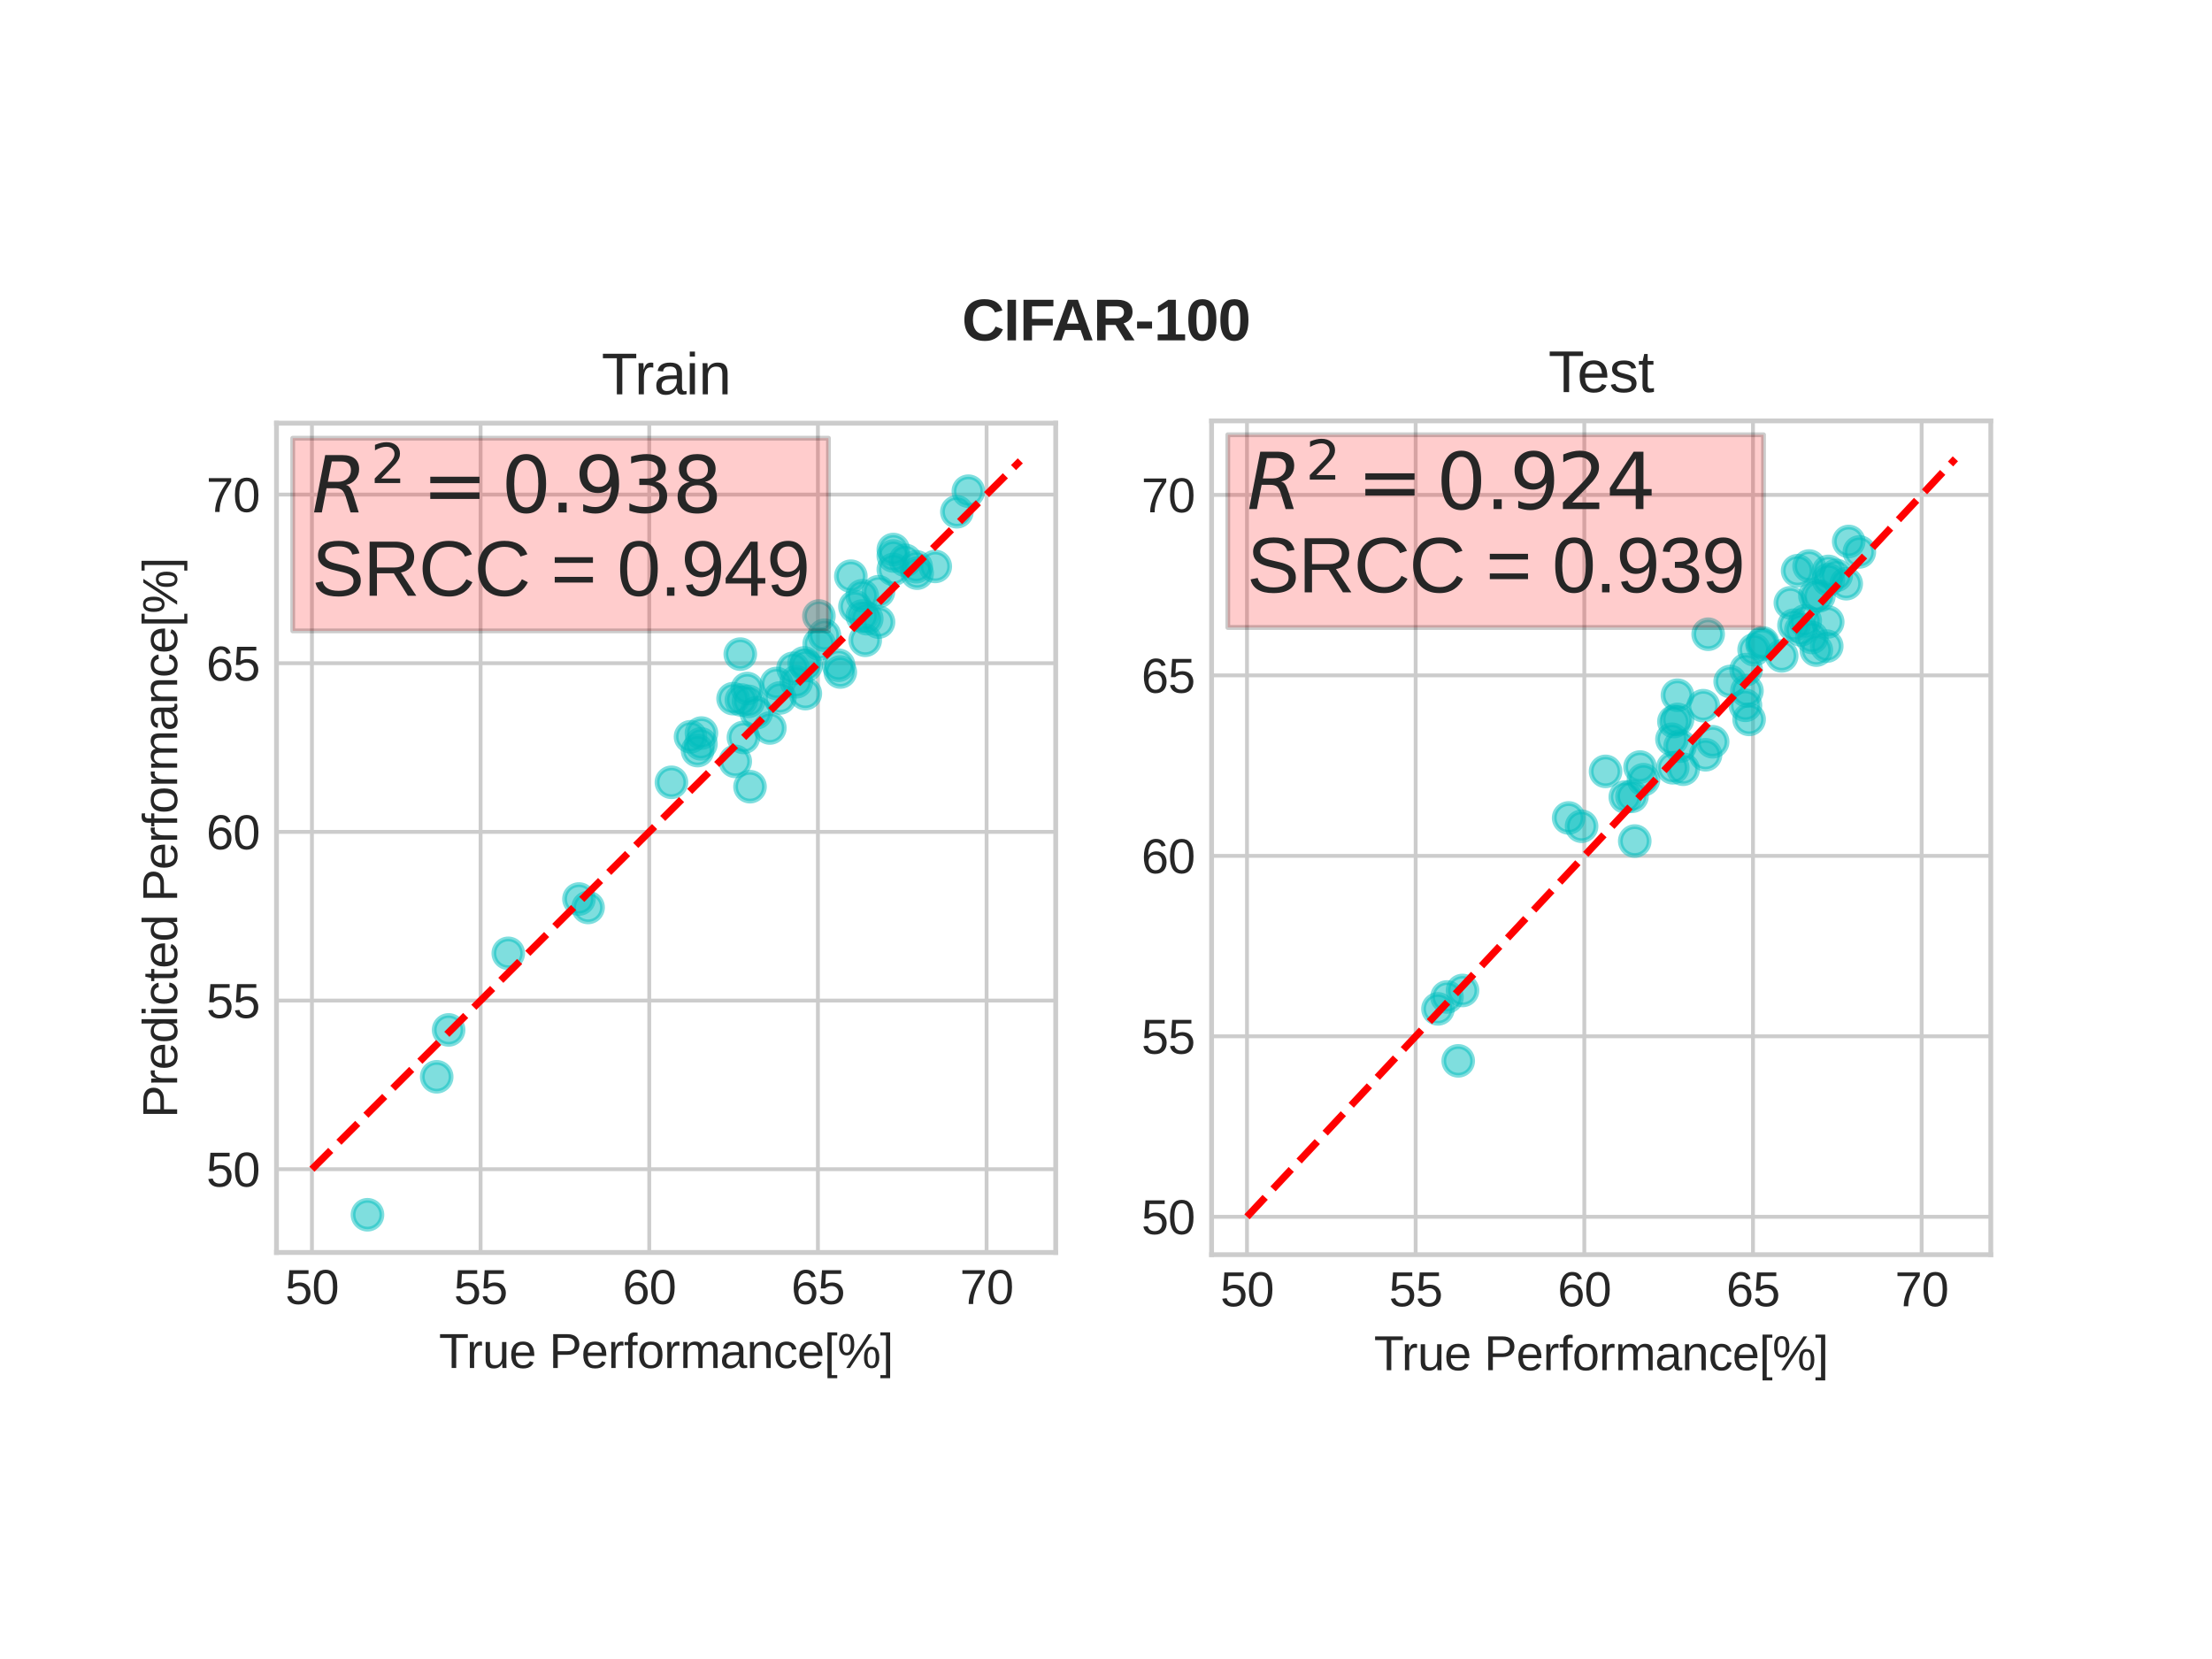 <?xml version="1.0" encoding="utf-8" standalone="no"?>
<!DOCTYPE svg PUBLIC "-//W3C//DTD SVG 1.1//EN"
  "http://www.w3.org/Graphics/SVG/1.1/DTD/svg11.dtd">
<svg xmlns:xlink="http://www.w3.org/1999/xlink" width="460.8pt" height="345.6pt" viewBox="0 0 460.8 345.6" xmlns="http://www.w3.org/2000/svg" version="1.1">
 <defs>
  <style type="text/css">*{stroke-linejoin: round; stroke-linecap: butt}</style>
 </defs>
 <g id="figure_1">
  <g id="patch_1">
   <path d="M 0 345.6 
L 460.8 345.6 
L 460.8 0 
L 0 0 
z
" style="fill: #ffffff"/>
  </g>
  <g id="axes_1">
   <g id="patch_2">
    <path d="M 57.6 260.909 
L 219.927 260.909 
L 219.927 88.147 
L 57.6 88.147 
z
" style="fill: #ffffff"/>
   </g>
   <g id="matplotlib.axis_1">
    <g id="xtick_1">
     <g id="line2d_1">
      <path d="M 64.979 260.909 
L 64.979 88.147 
" clip-path="url(#p0e23c05640)" style="fill: none; stroke: #cccccc; stroke-width: 0.8; stroke-linecap: round"/>
     </g>
     <g id="line2d_2"/>
     <g id="text_1">
      <!-- 50 -->
      <g style="fill: #262626" transform="translate(59.418 271.656) scale(0.1 -0.1)">
       <defs>
        <path id="LiberationSans-35" d="M 3291 1434 
Q 3291 1103 3191 828 
Q 3091 553 2894 354 
Q 2697 156 2405 46 
Q 2113 -63 1728 -63 
Q 1381 -63 1123 18 
Q 866 100 687 242 
Q 509 384 404 575 
Q 300 766 256 984 
L 825 1050 
Q 859 925 921 808 
Q 984 691 1092 598 
Q 1200 506 1358 451 
Q 1516 397 1741 397 
Q 1959 397 2137 464 
Q 2316 531 2442 662 
Q 2569 794 2637 984 
Q 2706 1175 2706 1422 
Q 2706 1625 2640 1795 
Q 2575 1966 2453 2089 
Q 2331 2213 2154 2281 
Q 1978 2350 1753 2350 
Q 1613 2350 1494 2325 
Q 1375 2300 1273 2256 
Q 1172 2213 1089 2155 
Q 1006 2097 934 2034 
L 384 2034 
L 531 4403 
L 3034 4403 
L 3034 3925 
L 1044 3925 
L 959 2528 
Q 1109 2644 1334 2726 
Q 1559 2809 1869 2809 
Q 2197 2809 2459 2709 
Q 2722 2609 2906 2426 
Q 3091 2244 3191 1991 
Q 3291 1738 3291 1434 
z
" transform="scale(0.016)"/>
        <path id="LiberationSans-30" d="M 3309 2203 
Q 3309 1569 3189 1136 
Q 3069 703 2861 436 
Q 2653 169 2372 53 
Q 2091 -63 1772 -63 
Q 1450 -63 1172 53 
Q 894 169 689 434 
Q 484 700 367 1133 
Q 250 1566 250 2203 
Q 250 2869 367 3305 
Q 484 3741 690 4000 
Q 897 4259 1178 4364 
Q 1459 4469 1791 4469 
Q 2106 4469 2382 4364 
Q 2659 4259 2865 4000 
Q 3072 3741 3190 3305 
Q 3309 2869 3309 2203 
z
M 2738 2203 
Q 2738 2728 2675 3076 
Q 2613 3425 2491 3633 
Q 2369 3841 2192 3927 
Q 2016 4013 1791 4013 
Q 1553 4013 1372 3925 
Q 1191 3838 1067 3630 
Q 944 3422 881 3073 
Q 819 2725 819 2203 
Q 819 1697 883 1350 
Q 947 1003 1070 792 
Q 1194 581 1372 489 
Q 1550 397 1778 397 
Q 2000 397 2178 489 
Q 2356 581 2479 792 
Q 2603 1003 2670 1350 
Q 2738 1697 2738 2203 
z
" transform="scale(0.016)"/>
       </defs>
       <use xlink:href="#LiberationSans-35"/>
       <use xlink:href="#LiberationSans-30" x="55.615"/>
      </g>
     </g>
    </g>
    <g id="xtick_2">
     <g id="line2d_3">
      <path d="M 100.114 260.909 
L 100.114 88.147 
" clip-path="url(#p0e23c05640)" style="fill: none; stroke: #cccccc; stroke-width: 0.8; stroke-linecap: round"/>
     </g>
     <g id="line2d_4"/>
     <g id="text_2">
      <!-- 55 -->
      <g style="fill: #262626" transform="translate(94.553 271.656) scale(0.1 -0.1)">
       <use xlink:href="#LiberationSans-35"/>
       <use xlink:href="#LiberationSans-35" x="55.615"/>
      </g>
     </g>
    </g>
    <g id="xtick_3">
     <g id="line2d_5">
      <path d="M 135.25 260.909 
L 135.25 88.147 
" clip-path="url(#p0e23c05640)" style="fill: none; stroke: #cccccc; stroke-width: 0.8; stroke-linecap: round"/>
     </g>
     <g id="line2d_6"/>
     <g id="text_3">
      <!-- 60 -->
      <g style="fill: #262626" transform="translate(129.689 271.656) scale(0.1 -0.1)">
       <defs>
        <path id="LiberationSans-36" d="M 3278 1441 
Q 3278 1109 3186 832 
Q 3094 556 2914 357 
Q 2734 159 2468 48 
Q 2203 -63 1856 -63 
Q 1472 -63 1184 84 
Q 897 231 706 507 
Q 516 784 420 1186 
Q 325 1588 325 2100 
Q 325 2688 433 3131 
Q 541 3575 744 3872 
Q 947 4169 1239 4319 
Q 1531 4469 1900 4469 
Q 2125 4469 2322 4422 
Q 2519 4375 2680 4270 
Q 2841 4166 2962 3994 
Q 3084 3822 3156 3572 
L 2619 3475 
Q 2531 3759 2339 3886 
Q 2147 4013 1894 4013 
Q 1663 4013 1475 3903 
Q 1288 3794 1156 3576 
Q 1025 3359 954 3031 
Q 884 2703 884 2266 
Q 1038 2550 1316 2698 
Q 1594 2847 1953 2847 
Q 2253 2847 2497 2750 
Q 2741 2653 2914 2470 
Q 3088 2288 3183 2027 
Q 3278 1766 3278 1441 
z
M 2706 1416 
Q 2706 1644 2650 1828 
Q 2594 2013 2481 2142 
Q 2369 2272 2203 2342 
Q 2038 2413 1819 2413 
Q 1666 2413 1509 2367 
Q 1353 2322 1226 2220 
Q 1100 2119 1020 1953 
Q 941 1788 941 1550 
Q 941 1306 1003 1095 
Q 1066 884 1183 728 
Q 1300 572 1465 481 
Q 1631 391 1838 391 
Q 2041 391 2202 461 
Q 2363 531 2475 664 
Q 2588 797 2647 987 
Q 2706 1178 2706 1416 
z
" transform="scale(0.016)"/>
       </defs>
       <use xlink:href="#LiberationSans-36"/>
       <use xlink:href="#LiberationSans-30" x="55.615"/>
      </g>
     </g>
    </g>
    <g id="xtick_4">
     <g id="line2d_7">
      <path d="M 170.386 260.909 
L 170.386 88.147 
" clip-path="url(#p0e23c05640)" style="fill: none; stroke: #cccccc; stroke-width: 0.8; stroke-linecap: round"/>
     </g>
     <g id="line2d_8"/>
     <g id="text_4">
      <!-- 65 -->
      <g style="fill: #262626" transform="translate(164.825 271.656) scale(0.1 -0.1)">
       <use xlink:href="#LiberationSans-36"/>
       <use xlink:href="#LiberationSans-35" x="55.615"/>
      </g>
     </g>
    </g>
    <g id="xtick_5">
     <g id="line2d_9">
      <path d="M 205.522 260.909 
L 205.522 88.147 
" clip-path="url(#p0e23c05640)" style="fill: none; stroke: #cccccc; stroke-width: 0.8; stroke-linecap: round"/>
     </g>
     <g id="line2d_10"/>
     <g id="text_5">
      <!-- 70 -->
      <g style="fill: #262626" transform="translate(199.961 271.656) scale(0.1 -0.1)">
       <defs>
        <path id="LiberationSans-37" d="M 3238 3947 
Q 2906 3441 2628 2973 
Q 2350 2506 2150 2032 
Q 1950 1559 1839 1061 
Q 1728 563 1728 0 
L 1141 0 
Q 1141 528 1266 1036 
Q 1391 1544 1603 2033 
Q 1816 2522 2097 2994 
Q 2378 3466 2694 3925 
L 328 3925 
L 328 4403 
L 3238 4403 
L 3238 3947 
z
" transform="scale(0.016)"/>
       </defs>
       <use xlink:href="#LiberationSans-37"/>
       <use xlink:href="#LiberationSans-30" x="55.615"/>
      </g>
     </g>
    </g>
    <g id="text_6">
     <!-- True Performance[%] -->
     <g style="fill: #262626" transform="translate(91.437 284.978) scale(0.1 -0.1)">
      <defs>
       <path id="LiberationSans-54" d="M 2250 3916 
L 2250 0 
L 1656 0 
L 1656 3916 
L 144 3916 
L 144 4403 
L 3763 4403 
L 3763 3916 
L 2250 3916 
z
" transform="scale(0.016)"/>
       <path id="LiberationSans-72" d="M 444 0 
L 444 2594 
Q 444 2700 442 2811 
Q 441 2922 437 3025 
Q 434 3128 431 3218 
Q 428 3309 425 3381 
L 956 3381 
Q 959 3309 964 3217 
Q 969 3125 973 3028 
Q 978 2931 979 2842 
Q 981 2753 981 2691 
L 994 2691 
Q 1053 2884 1120 3026 
Q 1188 3169 1278 3261 
Q 1369 3353 1494 3398 
Q 1619 3444 1797 3444 
Q 1866 3444 1928 3433 
Q 1991 3422 2025 3413 
L 2025 2897 
Q 1969 2913 1894 2920 
Q 1819 2928 1725 2928 
Q 1531 2928 1395 2840 
Q 1259 2753 1173 2598 
Q 1088 2444 1047 2230 
Q 1006 2016 1006 1763 
L 1006 0 
L 444 0 
z
" transform="scale(0.016)"/>
       <path id="LiberationSans-75" d="M 981 3381 
L 981 1238 
Q 981 991 1017 825 
Q 1053 659 1134 557 
Q 1216 456 1348 414 
Q 1481 372 1678 372 
Q 1878 372 2039 442 
Q 2200 513 2314 645 
Q 2428 778 2490 973 
Q 2553 1169 2553 1422 
L 2553 3381 
L 3116 3381 
L 3116 722 
Q 3116 616 3117 498 
Q 3119 381 3122 276 
Q 3125 172 3128 97 
Q 3131 22 3134 0 
L 2603 0 
Q 2600 16 2597 84 
Q 2594 153 2589 242 
Q 2584 331 2581 423 
Q 2578 516 2578 578 
L 2569 578 
Q 2488 431 2391 312 
Q 2294 194 2166 111 
Q 2038 28 1872 -17 
Q 1706 -63 1488 -63 
Q 1206 -63 1003 6 
Q 800 75 669 219 
Q 538 363 477 588 
Q 416 813 416 1128 
L 416 3381 
L 981 3381 
z
" transform="scale(0.016)"/>
       <path id="LiberationSans-65" d="M 863 1572 
Q 863 1306 917 1082 
Q 972 859 1086 698 
Q 1200 538 1378 448 
Q 1556 359 1806 359 
Q 2172 359 2392 506 
Q 2613 653 2691 878 
L 3184 738 
Q 3131 597 3036 455 
Q 2941 313 2781 198 
Q 2622 84 2383 10 
Q 2144 -63 1806 -63 
Q 1056 -63 664 384 
Q 272 831 272 1713 
Q 272 2188 390 2517 
Q 509 2847 715 3053 
Q 922 3259 1197 3351 
Q 1472 3444 1784 3444 
Q 2209 3444 2495 3306 
Q 2781 3169 2954 2926 
Q 3128 2684 3201 2356 
Q 3275 2028 3275 1647 
L 3275 1572 
L 863 1572 
z
M 2694 2003 
Q 2647 2538 2422 2783 
Q 2197 3028 1775 3028 
Q 1634 3028 1479 2983 
Q 1325 2938 1194 2822 
Q 1063 2706 972 2507 
Q 881 2309 869 2003 
L 2694 2003 
z
" transform="scale(0.016)"/>
       <path id="LiberationSans-20" transform="scale(0.016)"/>
       <path id="LiberationSans-50" d="M 3931 3078 
Q 3931 2791 3836 2542 
Q 3741 2294 3552 2111 
Q 3363 1928 3078 1822 
Q 2794 1716 2416 1716 
L 1122 1716 
L 1122 0 
L 525 0 
L 525 4403 
L 2378 4403 
Q 2769 4403 3059 4308 
Q 3350 4213 3544 4039 
Q 3738 3866 3834 3620 
Q 3931 3375 3931 3078 
z
M 3331 3072 
Q 3331 3491 3075 3708 
Q 2819 3925 2306 3925 
L 1122 3925 
L 1122 2188 
L 2331 2188 
Q 2847 2188 3089 2416 
Q 3331 2644 3331 3072 
z
" transform="scale(0.016)"/>
       <path id="LiberationSans-66" d="M 1128 2972 
L 1128 0 
L 566 0 
L 566 2972 
L 91 2972 
L 91 3381 
L 566 3381 
L 566 3763 
Q 566 3947 600 4105 
Q 634 4263 726 4380 
Q 819 4497 978 4564 
Q 1138 4631 1391 4631 
Q 1491 4631 1598 4622 
Q 1706 4613 1788 4594 
L 1788 4166 
Q 1734 4175 1664 4183 
Q 1594 4191 1538 4191 
Q 1413 4191 1333 4156 
Q 1253 4122 1208 4058 
Q 1163 3994 1145 3900 
Q 1128 3806 1128 3684 
L 1128 3381 
L 1788 3381 
L 1788 2972 
L 1128 2972 
z
" transform="scale(0.016)"/>
       <path id="LiberationSans-6f" d="M 3291 1694 
Q 3291 806 2900 371 
Q 2509 -63 1766 -63 
Q 1413 -63 1134 43 
Q 856 150 664 369 
Q 472 588 370 917 
Q 269 1247 269 1694 
Q 269 3444 1784 3444 
Q 2178 3444 2464 3334 
Q 2750 3225 2933 3006 
Q 3116 2788 3203 2459 
Q 3291 2131 3291 1694 
z
M 2700 1694 
Q 2700 2088 2639 2344 
Q 2578 2600 2461 2753 
Q 2344 2906 2175 2967 
Q 2006 3028 1794 3028 
Q 1578 3028 1404 2964 
Q 1231 2900 1109 2745 
Q 988 2591 923 2334 
Q 859 2078 859 1694 
Q 859 1300 928 1042 
Q 997 784 1117 631 
Q 1238 478 1402 415 
Q 1566 353 1759 353 
Q 1975 353 2150 414 
Q 2325 475 2447 628 
Q 2569 781 2634 1040 
Q 2700 1300 2700 1694 
z
" transform="scale(0.016)"/>
       <path id="LiberationSans-6d" d="M 2400 0 
L 2400 2144 
Q 2400 2391 2369 2556 
Q 2338 2722 2264 2823 
Q 2191 2925 2072 2967 
Q 1953 3009 1781 3009 
Q 1603 3009 1459 2939 
Q 1316 2869 1214 2736 
Q 1113 2603 1058 2408 
Q 1003 2213 1003 1959 
L 1003 0 
L 444 0 
L 444 2659 
Q 444 2766 442 2883 
Q 441 3000 437 3104 
Q 434 3209 431 3284 
Q 428 3359 425 3381 
L 956 3381 
Q 959 3366 962 3297 
Q 966 3228 970 3139 
Q 975 3050 978 2958 
Q 981 2866 981 2803 
L 991 2803 
Q 1066 2950 1153 3069 
Q 1241 3188 1358 3270 
Q 1475 3353 1626 3398 
Q 1778 3444 1978 3444 
Q 2363 3444 2586 3291 
Q 2809 3138 2897 2803 
L 2906 2803 
Q 2981 2950 3075 3069 
Q 3169 3188 3294 3270 
Q 3419 3353 3575 3398 
Q 3731 3444 3931 3444 
Q 4188 3444 4373 3375 
Q 4559 3306 4678 3162 
Q 4797 3019 4853 2792 
Q 4909 2566 4909 2253 
L 4909 0 
L 4353 0 
L 4353 2144 
Q 4353 2391 4322 2556 
Q 4291 2722 4217 2823 
Q 4144 2925 4025 2967 
Q 3906 3009 3734 3009 
Q 3556 3009 3412 2942 
Q 3269 2875 3167 2744 
Q 3066 2613 3011 2416 
Q 2956 2219 2956 1959 
L 2956 0 
L 2400 0 
z
" transform="scale(0.016)"/>
       <path id="LiberationSans-61" d="M 1294 -63 
Q 784 -63 528 206 
Q 272 475 272 944 
Q 272 1278 398 1492 
Q 525 1706 729 1828 
Q 934 1950 1196 1997 
Q 1459 2044 1731 2050 
L 2491 2063 
L 2491 2247 
Q 2491 2456 2447 2603 
Q 2403 2750 2312 2840 
Q 2222 2931 2086 2973 
Q 1950 3016 1766 3016 
Q 1603 3016 1472 2992 
Q 1341 2969 1244 2908 
Q 1147 2847 1087 2742 
Q 1028 2638 1009 2478 
L 422 2531 
Q 453 2731 540 2898 
Q 628 3066 789 3187 
Q 950 3309 1192 3376 
Q 1434 3444 1778 3444 
Q 2416 3444 2737 3151 
Q 3059 2859 3059 2306 
L 3059 850 
Q 3059 600 3125 473 
Q 3191 347 3375 347 
Q 3422 347 3469 353 
Q 3516 359 3559 369 
L 3559 19 
Q 3453 -6 3348 -18 
Q 3244 -31 3125 -31 
Q 2966 -31 2852 11 
Q 2738 53 2666 139 
Q 2594 225 2556 351 
Q 2519 478 2509 647 
L 2491 647 
Q 2400 484 2292 353 
Q 2184 222 2040 130 
Q 1897 38 1714 -12 
Q 1531 -63 1294 -63 
z
M 1422 359 
Q 1691 359 1892 457 
Q 2094 556 2226 709 
Q 2359 863 2425 1044 
Q 2491 1225 2491 1391 
L 2491 1669 
L 1875 1656 
Q 1669 1653 1483 1626 
Q 1297 1600 1156 1522 
Q 1016 1444 933 1303 
Q 850 1163 850 934 
Q 850 659 998 509 
Q 1147 359 1422 359 
z
" transform="scale(0.016)"/>
       <path id="LiberationSans-6e" d="M 2578 0 
L 2578 2144 
Q 2578 2391 2542 2556 
Q 2506 2722 2425 2823 
Q 2344 2925 2211 2967 
Q 2078 3009 1881 3009 
Q 1681 3009 1520 2939 
Q 1359 2869 1245 2736 
Q 1131 2603 1068 2408 
Q 1006 2213 1006 1959 
L 1006 0 
L 444 0 
L 444 2659 
Q 444 2766 442 2883 
Q 441 3000 437 3104 
Q 434 3209 431 3284 
Q 428 3359 425 3381 
L 956 3381 
Q 959 3366 962 3297 
Q 966 3228 970 3139 
Q 975 3050 978 2958 
Q 981 2866 981 2803 
L 991 2803 
Q 1072 2950 1169 3069 
Q 1266 3188 1394 3270 
Q 1522 3353 1687 3398 
Q 1853 3444 2072 3444 
Q 2353 3444 2556 3375 
Q 2759 3306 2890 3162 
Q 3022 3019 3083 2792 
Q 3144 2566 3144 2253 
L 3144 0 
L 2578 0 
z
" transform="scale(0.016)"/>
       <path id="LiberationSans-63" d="M 859 1706 
Q 859 1416 901 1172 
Q 944 928 1044 751 
Q 1144 575 1308 478 
Q 1472 381 1713 381 
Q 2013 381 2214 543 
Q 2416 706 2463 1044 
L 3031 1006 
Q 3003 797 2909 603 
Q 2816 409 2655 262 
Q 2494 116 2262 26 
Q 2031 -63 1728 -63 
Q 1331 -63 1053 71 
Q 775 206 601 442 
Q 428 678 350 998 
Q 272 1319 272 1694 
Q 272 2034 328 2295 
Q 384 2556 486 2751 
Q 588 2947 725 3080 
Q 863 3213 1023 3292 
Q 1184 3372 1362 3408 
Q 1541 3444 1722 3444 
Q 2006 3444 2228 3366 
Q 2450 3288 2611 3152 
Q 2772 3016 2872 2831 
Q 2972 2647 3013 2434 
L 2434 2391 
Q 2391 2672 2212 2837 
Q 2034 3003 1706 3003 
Q 1466 3003 1305 2923 
Q 1144 2844 1044 2683 
Q 944 2522 901 2278 
Q 859 2034 859 1706 
z
" transform="scale(0.016)"/>
       <path id="LiberationSans-5b" d="M 456 -1328 
L 456 4638 
L 1728 4638 
L 1728 4234 
L 1000 4234 
L 1000 -925 
L 1728 -925 
L 1728 -1328 
L 456 -1328 
z
" transform="scale(0.016)"/>
       <path id="LiberationSans-25" d="M 5463 1356 
Q 5463 966 5383 698 
Q 5303 431 5167 267 
Q 5031 103 4850 32 
Q 4669 -38 4463 -38 
Q 4256 -38 4076 32 
Q 3897 103 3764 265 
Q 3631 428 3554 695 
Q 3478 963 3478 1356 
Q 3478 1772 3553 2044 
Q 3628 2316 3762 2477 
Q 3897 2638 4080 2702 
Q 4263 2766 4475 2766 
Q 4681 2766 4861 2702 
Q 5041 2638 5173 2477 
Q 5306 2316 5384 2044 
Q 5463 1772 5463 1356 
z
M 1647 0 
L 1163 0 
L 4044 4403 
L 4534 4403 
L 1647 0 
z
M 1231 4441 
Q 1431 4441 1609 4377 
Q 1788 4313 1922 4153 
Q 2056 3994 2132 3725 
Q 2209 3456 2209 3047 
Q 2209 2653 2131 2384 
Q 2053 2116 1920 1948 
Q 1788 1781 1606 1709 
Q 1425 1638 1219 1638 
Q 1009 1638 828 1709 
Q 647 1781 514 1947 
Q 381 2113 304 2381 
Q 228 2650 228 3047 
Q 228 3456 304 3725 
Q 381 3994 515 4153 
Q 650 4313 834 4377 
Q 1019 4441 1231 4441 
z
M 5000 1356 
Q 5000 1666 4965 1870 
Q 4931 2075 4864 2197 
Q 4797 2319 4698 2369 
Q 4600 2419 4475 2419 
Q 4344 2419 4244 2367 
Q 4144 2316 4075 2194 
Q 4006 2072 3972 1867 
Q 3938 1663 3938 1356 
Q 3938 1059 3973 859 
Q 4009 659 4076 536 
Q 4144 413 4242 359 
Q 4341 306 4469 306 
Q 4591 306 4689 359 
Q 4788 413 4856 536 
Q 4925 659 4962 859 
Q 5000 1059 5000 1356 
z
M 1750 3047 
Q 1750 3353 1715 3556 
Q 1681 3759 1615 3881 
Q 1550 4003 1453 4053 
Q 1356 4103 1231 4103 
Q 1097 4103 995 4051 
Q 894 4000 825 3878 
Q 756 3756 722 3553 
Q 688 3350 688 3047 
Q 688 2750 723 2547 
Q 759 2344 826 2220 
Q 894 2097 994 2044 
Q 1094 1991 1225 1991 
Q 1344 1991 1441 2044 
Q 1538 2097 1606 2220 
Q 1675 2344 1712 2547 
Q 1750 2750 1750 3047 
z
" transform="scale(0.016)"/>
       <path id="LiberationSans-5d" d="M 50 -1328 
L 50 -925 
L 778 -925 
L 778 4234 
L 50 4234 
L 50 4638 
L 1322 4638 
L 1322 -1328 
L 50 -1328 
z
" transform="scale(0.016)"/>
      </defs>
      <use xlink:href="#LiberationSans-54"/>
      <use xlink:href="#LiberationSans-72" x="57.334"/>
      <use xlink:href="#LiberationSans-75" x="90.635"/>
      <use xlink:href="#LiberationSans-65" x="146.25"/>
      <use xlink:href="#LiberationSans-20" x="201.865"/>
      <use xlink:href="#LiberationSans-50" x="229.648"/>
      <use xlink:href="#LiberationSans-65" x="296.348"/>
      <use xlink:href="#LiberationSans-72" x="351.963"/>
      <use xlink:href="#LiberationSans-66" x="385.264"/>
      <use xlink:href="#LiberationSans-6f" x="413.047"/>
      <use xlink:href="#LiberationSans-72" x="468.662"/>
      <use xlink:href="#LiberationSans-6d" x="501.963"/>
      <use xlink:href="#LiberationSans-61" x="585.264"/>
      <use xlink:href="#LiberationSans-6e" x="640.879"/>
      <use xlink:href="#LiberationSans-63" x="696.494"/>
      <use xlink:href="#LiberationSans-65" x="746.494"/>
      <use xlink:href="#LiberationSans-5b" x="802.109"/>
      <use xlink:href="#LiberationSans-25" x="829.893"/>
      <use xlink:href="#LiberationSans-5d" x="918.809"/>
     </g>
    </g>
   </g>
   <g id="matplotlib.axis_2">
    <g id="ytick_1">
     <g id="line2d_11">
      <path d="M 57.6 243.57 
L 219.927 243.57 
" clip-path="url(#p0e23c05640)" style="fill: none; stroke: #cccccc; stroke-width: 0.8; stroke-linecap: round"/>
     </g>
     <g id="line2d_12"/>
     <g id="text_7">
      <!-- 50 -->
      <g style="fill: #262626" transform="translate(42.978 247.193) scale(0.1 -0.1)">
       <use xlink:href="#LiberationSans-35"/>
       <use xlink:href="#LiberationSans-30" x="55.615"/>
      </g>
     </g>
    </g>
    <g id="ytick_2">
     <g id="line2d_13">
      <path d="M 57.6 208.434 
L 219.927 208.434 
" clip-path="url(#p0e23c05640)" style="fill: none; stroke: #cccccc; stroke-width: 0.8; stroke-linecap: round"/>
     </g>
     <g id="line2d_14"/>
     <g id="text_8">
      <!-- 55 -->
      <g style="fill: #262626" transform="translate(42.978 212.057) scale(0.1 -0.1)">
       <use xlink:href="#LiberationSans-35"/>
       <use xlink:href="#LiberationSans-35" x="55.615"/>
      </g>
     </g>
    </g>
    <g id="ytick_3">
     <g id="line2d_15">
      <path d="M 57.6 173.298 
L 219.927 173.298 
" clip-path="url(#p0e23c05640)" style="fill: none; stroke: #cccccc; stroke-width: 0.8; stroke-linecap: round"/>
     </g>
     <g id="line2d_16"/>
     <g id="text_9">
      <!-- 60 -->
      <g style="fill: #262626" transform="translate(42.978 176.922) scale(0.1 -0.1)">
       <use xlink:href="#LiberationSans-36"/>
       <use xlink:href="#LiberationSans-30" x="55.615"/>
      </g>
     </g>
    </g>
    <g id="ytick_4">
     <g id="line2d_17">
      <path d="M 57.6 138.162 
L 219.927 138.162 
" clip-path="url(#p0e23c05640)" style="fill: none; stroke: #cccccc; stroke-width: 0.8; stroke-linecap: round"/>
     </g>
     <g id="line2d_18"/>
     <g id="text_10">
      <!-- 65 -->
      <g style="fill: #262626" transform="translate(42.978 141.786) scale(0.1 -0.1)">
       <use xlink:href="#LiberationSans-36"/>
       <use xlink:href="#LiberationSans-35" x="55.615"/>
      </g>
     </g>
    </g>
    <g id="ytick_5">
     <g id="line2d_19">
      <path d="M 57.6 103.027 
L 219.927 103.027 
" clip-path="url(#p0e23c05640)" style="fill: none; stroke: #cccccc; stroke-width: 0.8; stroke-linecap: round"/>
     </g>
     <g id="line2d_20"/>
     <g id="text_11">
      <!-- 70 -->
      <g style="fill: #262626" transform="translate(42.978 106.65) scale(0.1 -0.1)">
       <use xlink:href="#LiberationSans-37"/>
       <use xlink:href="#LiberationSans-30" x="55.615"/>
      </g>
     </g>
    </g>
    <g id="text_12">
     <!-- Predicted Performance[%] -->
     <g style="fill: #262626" transform="translate(36.903 232.884) rotate(-90) scale(0.1 -0.1)">
      <defs>
       <path id="LiberationSans-64" d="M 2566 544 
Q 2409 219 2151 78 
Q 1894 -63 1513 -63 
Q 872 -63 570 368 
Q 269 800 269 1675 
Q 269 3444 1513 3444 
Q 1897 3444 2153 3303 
Q 2409 3163 2566 2856 
L 2572 2856 
Q 2572 2888 2570 2955 
Q 2569 3022 2567 3095 
Q 2566 3169 2566 3234 
Q 2566 3300 2566 3328 
L 2566 4638 
L 3128 4638 
L 3128 697 
Q 3128 575 3129 462 
Q 3131 350 3134 256 
Q 3138 163 3141 95 
Q 3144 28 3147 0 
L 2609 0 
Q 2603 31 2598 89 
Q 2594 147 2589 222 
Q 2584 297 2581 380 
Q 2578 463 2578 544 
L 2566 544 
z
M 859 1694 
Q 859 1344 903 1094 
Q 947 844 1044 683 
Q 1141 522 1291 447 
Q 1441 372 1656 372 
Q 1878 372 2048 444 
Q 2219 516 2333 677 
Q 2447 838 2506 1097 
Q 2566 1356 2566 1731 
Q 2566 2091 2506 2339 
Q 2447 2588 2331 2741 
Q 2216 2894 2048 2961 
Q 1881 3028 1663 3028 
Q 1456 3028 1306 2956 
Q 1156 2884 1056 2725 
Q 956 2566 907 2311 
Q 859 2056 859 1694 
z
" transform="scale(0.016)"/>
       <path id="LiberationSans-69" d="M 428 4100 
L 428 4638 
L 991 4638 
L 991 4100 
L 428 4100 
z
M 428 0 
L 428 3381 
L 991 3381 
L 991 0 
L 428 0 
z
" transform="scale(0.016)"/>
       <path id="LiberationSans-74" d="M 1731 25 
Q 1603 -9 1470 -29 
Q 1338 -50 1163 -50 
Q 488 -50 488 716 
L 488 2972 
L 97 2972 
L 97 3381 
L 509 3381 
L 675 4138 
L 1050 4138 
L 1050 3381 
L 1675 3381 
L 1675 2972 
L 1050 2972 
L 1050 838 
Q 1050 594 1129 495 
Q 1209 397 1406 397 
Q 1488 397 1564 409 
Q 1641 422 1731 441 
L 1731 25 
z
" transform="scale(0.016)"/>
      </defs>
      <use xlink:href="#LiberationSans-50"/>
      <use xlink:href="#LiberationSans-72" x="66.699"/>
      <use xlink:href="#LiberationSans-65" x="100"/>
      <use xlink:href="#LiberationSans-64" x="155.615"/>
      <use xlink:href="#LiberationSans-69" x="211.23"/>
      <use xlink:href="#LiberationSans-63" x="233.447"/>
      <use xlink:href="#LiberationSans-74" x="283.447"/>
      <use xlink:href="#LiberationSans-65" x="311.23"/>
      <use xlink:href="#LiberationSans-64" x="366.846"/>
      <use xlink:href="#LiberationSans-20" x="422.461"/>
      <use xlink:href="#LiberationSans-50" x="450.244"/>
      <use xlink:href="#LiberationSans-65" x="516.943"/>
      <use xlink:href="#LiberationSans-72" x="572.559"/>
      <use xlink:href="#LiberationSans-66" x="605.859"/>
      <use xlink:href="#LiberationSans-6f" x="633.643"/>
      <use xlink:href="#LiberationSans-72" x="689.258"/>
      <use xlink:href="#LiberationSans-6d" x="722.559"/>
      <use xlink:href="#LiberationSans-61" x="805.859"/>
      <use xlink:href="#LiberationSans-6e" x="861.475"/>
      <use xlink:href="#LiberationSans-63" x="917.09"/>
      <use xlink:href="#LiberationSans-65" x="967.09"/>
      <use xlink:href="#LiberationSans-5b" x="1022.705"/>
      <use xlink:href="#LiberationSans-25" x="1050.488"/>
      <use xlink:href="#LiberationSans-5d" x="1139.404"/>
     </g>
    </g>
   </g>
   <g id="PathCollection_1">
    <defs>
     <path id="m7bb842d34e" d="M 0 3 
C 0.796 3 1.559 2.684 2.121 2.121 
C 2.684 1.559 3 0.796 3 0 
C 3 -0.796 2.684 -1.559 2.121 -2.121 
C 1.559 -2.684 0.796 -3 0 -3 
C -0.796 -3 -1.559 -2.684 -2.121 -2.121 
C -2.684 -1.559 -3 -0.796 -3 0 
C -3 0.796 -2.684 1.559 -2.121 2.121 
C -1.559 2.684 -0.796 3 0 3 
z
" style="stroke: #00bfbf; stroke-opacity: 0.5"/>
    </defs>
    <g clip-path="url(#p0e23c05640)">
     <use xlink:href="#m7bb842d34e" x="175.048" y="139.99" style="fill: #00bfbf; fill-opacity: 0.5; stroke: #00bfbf; stroke-opacity: 0.5"/>
     <use xlink:href="#m7bb842d34e" x="120.609" y="187.282" style="fill: #00bfbf; fill-opacity: 0.5; stroke: #00bfbf; stroke-opacity: 0.5"/>
     <use xlink:href="#m7bb842d34e" x="139.873" y="162.968" style="fill: #00bfbf; fill-opacity: 0.5; stroke: #00bfbf; stroke-opacity: 0.5"/>
     <use xlink:href="#m7bb842d34e" x="161.758" y="142.379" style="fill: #00bfbf; fill-opacity: 0.5; stroke: #00bfbf; stroke-opacity: 0.5"/>
     <use xlink:href="#m7bb842d34e" x="143.848" y="153.482" style="fill: #00bfbf; fill-opacity: 0.5; stroke: #00bfbf; stroke-opacity: 0.5"/>
     <use xlink:href="#m7bb842d34e" x="152.714" y="145.541" style="fill: #00bfbf; fill-opacity: 0.5; stroke: #00bfbf; stroke-opacity: 0.5"/>
     <use xlink:href="#m7bb842d34e" x="174.7" y="138.584" style="fill: #00bfbf; fill-opacity: 0.5; stroke: #00bfbf; stroke-opacity: 0.5"/>
     <use xlink:href="#m7bb842d34e" x="90.974" y="224.315" style="fill: #00bfbf; fill-opacity: 0.5; stroke: #00bfbf; stroke-opacity: 0.5"/>
     <use xlink:href="#m7bb842d34e" x="162.456" y="145.4" style="fill: #00bfbf; fill-opacity: 0.5; stroke: #00bfbf; stroke-opacity: 0.5"/>
     <use xlink:href="#m7bb842d34e" x="191.061" y="119.4" style="fill: #00bfbf; fill-opacity: 0.5; stroke: #00bfbf; stroke-opacity: 0.5"/>
     <use xlink:href="#m7bb842d34e" x="146.123" y="152.709" style="fill: #00bfbf; fill-opacity: 0.5; stroke: #00bfbf; stroke-opacity: 0.5"/>
     <use xlink:href="#m7bb842d34e" x="182.998" y="123.265" style="fill: #00bfbf; fill-opacity: 0.5; stroke: #00bfbf; stroke-opacity: 0.5"/>
     <use xlink:href="#m7bb842d34e" x="93.457" y="214.548" style="fill: #00bfbf; fill-opacity: 0.5; stroke: #00bfbf; stroke-opacity: 0.5"/>
     <use xlink:href="#m7bb842d34e" x="155.679" y="143.433" style="fill: #00bfbf; fill-opacity: 0.5; stroke: #00bfbf; stroke-opacity: 0.5"/>
     <use xlink:href="#m7bb842d34e" x="183.012" y="129.589" style="fill: #00bfbf; fill-opacity: 0.5; stroke: #00bfbf; stroke-opacity: 0.5"/>
     <use xlink:href="#m7bb842d34e" x="165.203" y="139.217" style="fill: #00bfbf; fill-opacity: 0.5; stroke: #00bfbf; stroke-opacity: 0.5"/>
     <use xlink:href="#m7bb842d34e" x="154.449" y="145.822" style="fill: #00bfbf; fill-opacity: 0.5; stroke: #00bfbf; stroke-opacity: 0.5"/>
     <use xlink:href="#m7bb842d34e" x="190.864" y="118.065" style="fill: #00bfbf; fill-opacity: 0.5; stroke: #00bfbf; stroke-opacity: 0.5"/>
     <use xlink:href="#m7bb842d34e" x="177.246" y="120.032" style="fill: #00bfbf; fill-opacity: 0.5; stroke: #00bfbf; stroke-opacity: 0.5"/>
     <use xlink:href="#m7bb842d34e" x="194.836" y="117.995" style="fill: #00bfbf; fill-opacity: 0.5; stroke: #00bfbf; stroke-opacity: 0.5"/>
     <use xlink:href="#m7bb842d34e" x="154.869" y="153.622" style="fill: #00bfbf; fill-opacity: 0.5; stroke: #00bfbf; stroke-opacity: 0.5"/>
     <use xlink:href="#m7bb842d34e" x="180.238" y="133.384" style="fill: #00bfbf; fill-opacity: 0.5; stroke: #00bfbf; stroke-opacity: 0.5"/>
     <use xlink:href="#m7bb842d34e" x="153.166" y="158.611" style="fill: #00bfbf; fill-opacity: 0.5; stroke: #00bfbf; stroke-opacity: 0.5"/>
     <use xlink:href="#m7bb842d34e" x="199.337" y="106.611" style="fill: #00bfbf; fill-opacity: 0.5; stroke: #00bfbf; stroke-opacity: 0.5"/>
     <use xlink:href="#m7bb842d34e" x="186.095" y="114.481" style="fill: #00bfbf; fill-opacity: 0.5; stroke: #00bfbf; stroke-opacity: 0.5"/>
     <use xlink:href="#m7bb842d34e" x="186.095" y="118.627" style="fill: #00bfbf; fill-opacity: 0.5; stroke: #00bfbf; stroke-opacity: 0.5"/>
     <use xlink:href="#m7bb842d34e" x="170.647" y="134.157" style="fill: #00bfbf; fill-opacity: 0.5; stroke: #00bfbf; stroke-opacity: 0.5"/>
     <use xlink:href="#m7bb842d34e" x="170.596" y="128.324" style="fill: #00bfbf; fill-opacity: 0.5; stroke: #00bfbf; stroke-opacity: 0.5"/>
     <use xlink:href="#m7bb842d34e" x="165.891" y="142.027" style="fill: #00bfbf; fill-opacity: 0.5; stroke: #00bfbf; stroke-opacity: 0.5"/>
     <use xlink:href="#m7bb842d34e" x="122.505" y="189.039" style="fill: #00bfbf; fill-opacity: 0.5; stroke: #00bfbf; stroke-opacity: 0.5"/>
     <use xlink:href="#m7bb842d34e" x="179.625" y="128.324" style="fill: #00bfbf; fill-opacity: 0.5; stroke: #00bfbf; stroke-opacity: 0.5"/>
     <use xlink:href="#m7bb842d34e" x="167.903" y="138.654" style="fill: #00bfbf; fill-opacity: 0.5; stroke: #00bfbf; stroke-opacity: 0.5"/>
     <use xlink:href="#m7bb842d34e" x="76.554" y="253.056" style="fill: #00bfbf; fill-opacity: 0.5; stroke: #00bfbf; stroke-opacity: 0.5"/>
     <use xlink:href="#m7bb842d34e" x="156.24" y="163.882" style="fill: #00bfbf; fill-opacity: 0.5; stroke: #00bfbf; stroke-opacity: 0.5"/>
     <use xlink:href="#m7bb842d34e" x="171.738" y="132.33" style="fill: #00bfbf; fill-opacity: 0.5; stroke: #00bfbf; stroke-opacity: 0.5"/>
     <use xlink:href="#m7bb842d34e" x="160.374" y="151.655" style="fill: #00bfbf; fill-opacity: 0.5; stroke: #00bfbf; stroke-opacity: 0.5"/>
     <use xlink:href="#m7bb842d34e" x="167.766" y="144.487" style="fill: #00bfbf; fill-opacity: 0.5; stroke: #00bfbf; stroke-opacity: 0.5"/>
     <use xlink:href="#m7bb842d34e" x="167.513" y="138.092" style="fill: #00bfbf; fill-opacity: 0.5; stroke: #00bfbf; stroke-opacity: 0.5"/>
     <use xlink:href="#m7bb842d34e" x="186.095" y="115.816" style="fill: #00bfbf; fill-opacity: 0.5; stroke: #00bfbf; stroke-opacity: 0.5"/>
     <use xlink:href="#m7bb842d34e" x="201.729" y="102.324" style="fill: #00bfbf; fill-opacity: 0.5; stroke: #00bfbf; stroke-opacity: 0.5"/>
     <use xlink:href="#m7bb842d34e" x="180.566" y="128.887" style="fill: #00bfbf; fill-opacity: 0.5; stroke: #00bfbf; stroke-opacity: 0.5"/>
     <use xlink:href="#m7bb842d34e" x="179.617" y="124.108" style="fill: #00bfbf; fill-opacity: 0.5; stroke: #00bfbf; stroke-opacity: 0.5"/>
     <use xlink:href="#m7bb842d34e" x="157.547" y="148.492" style="fill: #00bfbf; fill-opacity: 0.5; stroke: #00bfbf; stroke-opacity: 0.5"/>
     <use xlink:href="#m7bb842d34e" x="145.316" y="156.363" style="fill: #00bfbf; fill-opacity: 0.5; stroke: #00bfbf; stroke-opacity: 0.5"/>
     <use xlink:href="#m7bb842d34e" x="154.212" y="136.265" style="fill: #00bfbf; fill-opacity: 0.5; stroke: #00bfbf; stroke-opacity: 0.5"/>
     <use xlink:href="#m7bb842d34e" x="146.019" y="154.957" style="fill: #00bfbf; fill-opacity: 0.5; stroke: #00bfbf; stroke-opacity: 0.5"/>
     <use xlink:href="#m7bb842d34e" x="155.932" y="146.103" style="fill: #00bfbf; fill-opacity: 0.5; stroke: #00bfbf; stroke-opacity: 0.5"/>
     <use xlink:href="#m7bb842d34e" x="178.104" y="126.357" style="fill: #00bfbf; fill-opacity: 0.5; stroke: #00bfbf; stroke-opacity: 0.5"/>
     <use xlink:href="#m7bb842d34e" x="105.883" y="198.596" style="fill: #00bfbf; fill-opacity: 0.5; stroke: #00bfbf; stroke-opacity: 0.5"/>
     <use xlink:href="#m7bb842d34e" x="188.601" y="116.73" style="fill: #00bfbf; fill-opacity: 0.5; stroke: #00bfbf; stroke-opacity: 0.5"/>
    </g>
   </g>
   <g id="line2d_21">
    <path d="M 64.979 243.57 
L 72.006 236.543 
L 79.033 229.515 
L 86.06 222.488 
L 93.087 215.461 
L 100.114 208.434 
L 107.141 201.407 
L 114.169 194.38 
L 121.196 187.353 
L 128.223 180.325 
L 135.25 173.298 
L 142.277 166.271 
L 149.304 159.244 
L 156.332 152.217 
L 163.359 145.19 
L 170.386 138.162 
L 177.413 131.135 
L 184.44 124.108 
L 191.467 117.081 
L 198.494 110.054 
L 205.522 103.027 
L 212.549 96 
" clip-path="url(#p0e23c05640)" style="fill: none; stroke-dasharray: 5.55,2.4; stroke-dashoffset: 0; stroke: #ff0000; stroke-width: 1.5"/>
   </g>
   <g id="patch_3">
    <path d="M 57.6 260.909 
L 57.6 88.147 
" style="fill: none; stroke: #cccccc; stroke-linejoin: miter; stroke-linecap: square"/>
   </g>
   <g id="patch_4">
    <path d="M 219.927 260.909 
L 219.927 88.147 
" style="fill: none; stroke: #cccccc; stroke-linejoin: miter; stroke-linecap: square"/>
   </g>
   <g id="patch_5">
    <path d="M 57.6 260.909 
L 219.927 260.909 
" style="fill: none; stroke: #cccccc; stroke-linejoin: miter; stroke-linecap: square"/>
   </g>
   <g id="patch_6">
    <path d="M 57.6 88.147 
L 219.927 88.147 
" style="fill: none; stroke: #cccccc; stroke-linejoin: miter; stroke-linecap: square"/>
   </g>
   <g id="text_13">
    <g id="patch_7">
     <path d="M 60.979 131.428 
L 172.586 131.428 
L 172.586 91.279 
L 60.979 91.279 
z
" style="fill: #ff0000; opacity: 0.2; stroke: #000000; stroke-linejoin: miter"/>
    </g>
    <!-- $R^2 = 0.938$ -->
    <g style="fill: #262626" transform="translate(64.979 106.874) scale(0.16 -0.16)">
     <defs>
      <path id="DejaVuSans-Oblique-52" d="M 1613 4147 
L 1294 2491 
L 2106 2491 
Q 2584 2491 2879 2755 
Q 3175 3019 3175 3444 
Q 3175 3784 2976 3965 
Q 2778 4147 2406 4147 
L 1613 4147 
z
M 2772 2241 
Q 2972 2194 3105 2009 
Q 3238 1825 3413 1275 
L 3809 0 
L 3144 0 
L 2778 1197 
Q 2638 1659 2453 1815 
Q 2269 1972 1888 1972 
L 1191 1972 
L 806 0 
L 172 0 
L 1081 4666 
L 2503 4666 
Q 3150 4666 3495 4373 
Q 3841 4081 3841 3531 
Q 3841 3044 3547 2687 
Q 3253 2331 2772 2241 
z
" transform="scale(0.016)"/>
      <path id="DejaVuSans-32" d="M 1228 531 
L 3431 531 
L 3431 0 
L 469 0 
L 469 531 
Q 828 903 1448 1529 
Q 2069 2156 2228 2338 
Q 2531 2678 2651 2914 
Q 2772 3150 2772 3378 
Q 2772 3750 2511 3984 
Q 2250 4219 1831 4219 
Q 1534 4219 1204 4116 
Q 875 4013 500 3803 
L 500 4441 
Q 881 4594 1212 4672 
Q 1544 4750 1819 4750 
Q 2544 4750 2975 4387 
Q 3406 4025 3406 3419 
Q 3406 3131 3298 2873 
Q 3191 2616 2906 2266 
Q 2828 2175 2409 1742 
Q 1991 1309 1228 531 
z
" transform="scale(0.016)"/>
      <path id="DejaVuSans-3d" d="M 678 2906 
L 4684 2906 
L 4684 2381 
L 678 2381 
L 678 2906 
z
M 678 1631 
L 4684 1631 
L 4684 1100 
L 678 1100 
L 678 1631 
z
" transform="scale(0.016)"/>
      <path id="DejaVuSans-30" d="M 2034 4250 
Q 1547 4250 1301 3770 
Q 1056 3291 1056 2328 
Q 1056 1369 1301 889 
Q 1547 409 2034 409 
Q 2525 409 2770 889 
Q 3016 1369 3016 2328 
Q 3016 3291 2770 3770 
Q 2525 4250 2034 4250 
z
M 2034 4750 
Q 2819 4750 3233 4129 
Q 3647 3509 3647 2328 
Q 3647 1150 3233 529 
Q 2819 -91 2034 -91 
Q 1250 -91 836 529 
Q 422 1150 422 2328 
Q 422 3509 836 4129 
Q 1250 4750 2034 4750 
z
" transform="scale(0.016)"/>
      <path id="DejaVuSans-2e" d="M 684 794 
L 1344 794 
L 1344 0 
L 684 0 
L 684 794 
z
" transform="scale(0.016)"/>
      <path id="DejaVuSans-39" d="M 703 97 
L 703 672 
Q 941 559 1184 500 
Q 1428 441 1663 441 
Q 2288 441 2617 861 
Q 2947 1281 2994 2138 
Q 2813 1869 2534 1725 
Q 2256 1581 1919 1581 
Q 1219 1581 811 2004 
Q 403 2428 403 3163 
Q 403 3881 828 4315 
Q 1253 4750 1959 4750 
Q 2769 4750 3195 4129 
Q 3622 3509 3622 2328 
Q 3622 1225 3098 567 
Q 2575 -91 1691 -91 
Q 1453 -91 1209 -44 
Q 966 3 703 97 
z
M 1959 2075 
Q 2384 2075 2632 2365 
Q 2881 2656 2881 3163 
Q 2881 3666 2632 3958 
Q 2384 4250 1959 4250 
Q 1534 4250 1286 3958 
Q 1038 3666 1038 3163 
Q 1038 2656 1286 2365 
Q 1534 2075 1959 2075 
z
" transform="scale(0.016)"/>
      <path id="DejaVuSans-33" d="M 2597 2516 
Q 3050 2419 3304 2112 
Q 3559 1806 3559 1356 
Q 3559 666 3084 287 
Q 2609 -91 1734 -91 
Q 1441 -91 1130 -33 
Q 819 25 488 141 
L 488 750 
Q 750 597 1062 519 
Q 1375 441 1716 441 
Q 2309 441 2620 675 
Q 2931 909 2931 1356 
Q 2931 1769 2642 2001 
Q 2353 2234 1838 2234 
L 1294 2234 
L 1294 2753 
L 1863 2753 
Q 2328 2753 2575 2939 
Q 2822 3125 2822 3475 
Q 2822 3834 2567 4026 
Q 2313 4219 1838 4219 
Q 1578 4219 1281 4162 
Q 984 4106 628 3988 
L 628 4550 
Q 988 4650 1302 4700 
Q 1616 4750 1894 4750 
Q 2613 4750 3031 4423 
Q 3450 4097 3450 3541 
Q 3450 3153 3228 2886 
Q 3006 2619 2597 2516 
z
" transform="scale(0.016)"/>
      <path id="DejaVuSans-38" d="M 2034 2216 
Q 1584 2216 1326 1975 
Q 1069 1734 1069 1313 
Q 1069 891 1326 650 
Q 1584 409 2034 409 
Q 2484 409 2743 651 
Q 3003 894 3003 1313 
Q 3003 1734 2745 1975 
Q 2488 2216 2034 2216 
z
M 1403 2484 
Q 997 2584 770 2862 
Q 544 3141 544 3541 
Q 544 4100 942 4425 
Q 1341 4750 2034 4750 
Q 2731 4750 3128 4425 
Q 3525 4100 3525 3541 
Q 3525 3141 3298 2862 
Q 3072 2584 2669 2484 
Q 3125 2378 3379 2068 
Q 3634 1759 3634 1313 
Q 3634 634 3220 271 
Q 2806 -91 2034 -91 
Q 1263 -91 848 271 
Q 434 634 434 1313 
Q 434 1759 690 2068 
Q 947 2378 1403 2484 
z
M 1172 3481 
Q 1172 3119 1398 2916 
Q 1625 2713 2034 2713 
Q 2441 2713 2670 2916 
Q 2900 3119 2900 3481 
Q 2900 3844 2670 4047 
Q 2441 4250 2034 4250 
Q 1625 4250 1398 4047 
Q 1172 3844 1172 3481 
z
" transform="scale(0.016)"/>
     </defs>
     <use xlink:href="#DejaVuSans-Oblique-52" transform="translate(0 0.766)"/>
     <use xlink:href="#DejaVuSans-32" transform="translate(76.499 39.047) scale(0.7)"/>
     <use xlink:href="#DejaVuSans-3d" transform="translate(143.252 0.766)"/>
     <use xlink:href="#DejaVuSans-30" transform="translate(246.524 0.766)"/>
     <use xlink:href="#DejaVuSans-2e" transform="translate(310.147 0.766)"/>
     <use xlink:href="#DejaVuSans-39" transform="translate(341.934 0.766)"/>
     <use xlink:href="#DejaVuSans-33" transform="translate(405.557 0.766)"/>
     <use xlink:href="#DejaVuSans-38" transform="translate(469.18 0.766)"/>
    </g>
    <!-- SRCC = 0.949 -->
    <g style="fill: #262626" transform="translate(64.979 124.108) scale(0.16 -0.16)">
     <defs>
      <path id="LiberationSans-53" d="M 3975 1216 
Q 3975 938 3867 703 
Q 3759 469 3534 298 
Q 3309 128 2967 32 
Q 2625 -63 2156 -63 
Q 1334 -63 875 225 
Q 416 513 291 1056 
L 869 1172 
Q 913 1000 1003 859 
Q 1094 719 1248 617 
Q 1403 516 1631 459 
Q 1859 403 2178 403 
Q 2444 403 2666 448 
Q 2888 494 3047 587 
Q 3206 681 3295 829 
Q 3384 978 3384 1184 
Q 3384 1400 3286 1534 
Q 3188 1669 3009 1756 
Q 2831 1844 2584 1903 
Q 2338 1963 2038 2031 
Q 1853 2072 1667 2120 
Q 1481 2169 1311 2236 
Q 1141 2303 991 2393 
Q 841 2484 731 2611 
Q 622 2738 559 2905 
Q 497 3072 497 3291 
Q 497 3603 623 3826 
Q 750 4050 975 4194 
Q 1200 4338 1506 4403 
Q 1813 4469 2169 4469 
Q 2578 4469 2868 4405 
Q 3159 4341 3359 4212 
Q 3559 4084 3679 3895 
Q 3800 3706 3872 3456 
L 3284 3353 
Q 3241 3513 3158 3638 
Q 3075 3763 2940 3847 
Q 2806 3931 2614 3975 
Q 2422 4019 2163 4019 
Q 1856 4019 1648 3964 
Q 1441 3909 1314 3815 
Q 1188 3722 1133 3595 
Q 1078 3469 1078 3322 
Q 1078 3125 1176 2998 
Q 1275 2872 1444 2787 
Q 1613 2703 1834 2647 
Q 2056 2591 2306 2534 
Q 2509 2488 2711 2439 
Q 2913 2391 3097 2323 
Q 3281 2256 3442 2165 
Q 3603 2075 3722 1944 
Q 3841 1813 3908 1634 
Q 3975 1456 3975 1216 
z
" transform="scale(0.016)"/>
      <path id="LiberationSans-52" d="M 3638 0 
L 2494 1828 
L 1122 1828 
L 1122 0 
L 525 0 
L 525 4403 
L 2597 4403 
Q 2972 4403 3261 4317 
Q 3550 4231 3747 4068 
Q 3944 3906 4047 3672 
Q 4150 3438 4150 3144 
Q 4150 2934 4089 2731 
Q 4028 2528 3897 2359 
Q 3766 2191 3562 2069 
Q 3359 1947 3075 1897 
L 4325 0 
L 3638 0 
z
M 3550 3138 
Q 3550 3338 3481 3484 
Q 3413 3631 3281 3729 
Q 3150 3828 2962 3876 
Q 2775 3925 2538 3925 
L 1122 3925 
L 1122 2300 
L 2563 2300 
Q 2819 2300 3006 2364 
Q 3194 2428 3314 2540 
Q 3434 2653 3492 2806 
Q 3550 2959 3550 3138 
z
" transform="scale(0.016)"/>
      <path id="LiberationSans-43" d="M 2475 3981 
Q 2100 3981 1811 3856 
Q 1522 3731 1326 3500 
Q 1131 3269 1031 2944 
Q 931 2619 931 2222 
Q 931 1825 1039 1495 
Q 1147 1166 1348 928 
Q 1550 691 1842 559 
Q 2134 428 2500 428 
Q 2756 428 2967 495 
Q 3178 563 3348 684 
Q 3519 806 3653 973 
Q 3788 1141 3891 1344 
L 4378 1100 
Q 4259 853 4084 640 
Q 3909 428 3673 272 
Q 3438 116 3139 26 
Q 2841 -63 2472 -63 
Q 1938 -63 1536 107 
Q 1134 278 864 583 
Q 594 888 459 1306 
Q 325 1725 325 2222 
Q 325 2738 467 3153 
Q 609 3569 882 3861 
Q 1156 4153 1556 4311 
Q 1956 4469 2469 4469 
Q 3172 4469 3644 4194 
Q 4116 3919 4338 3378 
L 3772 3191 
Q 3709 3347 3603 3489 
Q 3497 3631 3337 3740 
Q 3178 3850 2964 3915 
Q 2750 3981 2475 3981 
z
" transform="scale(0.016)"/>
      <path id="LiberationSans-3d" d="M 313 2675 
L 313 3138 
L 3422 3138 
L 3422 2675 
L 313 2675 
z
M 313 1075 
L 313 1538 
L 3422 1538 
L 3422 1075 
L 313 1075 
z
" transform="scale(0.016)"/>
      <path id="LiberationSans-2e" d="M 584 0 
L 584 684 
L 1194 684 
L 1194 0 
L 584 0 
z
" transform="scale(0.016)"/>
      <path id="LiberationSans-39" d="M 3256 2291 
Q 3256 1703 3145 1261 
Q 3034 819 2828 525 
Q 2622 231 2326 84 
Q 2031 -63 1663 -63 
Q 1409 -63 1206 -11 
Q 1003 41 843 150 
Q 684 259 571 434 
Q 459 609 391 856 
L 928 941 
Q 1016 656 1202 523 
Q 1388 391 1672 391 
Q 1900 391 2089 498 
Q 2278 606 2411 822 
Q 2544 1038 2619 1363 
Q 2694 1688 2700 2125 
Q 2634 1978 2520 1862 
Q 2406 1747 2261 1667 
Q 2116 1588 1947 1545 
Q 1778 1503 1606 1503 
Q 1306 1503 1064 1611 
Q 822 1719 653 1912 
Q 484 2106 392 2379 
Q 300 2653 300 2988 
Q 300 3328 398 3603 
Q 497 3878 684 4070 
Q 872 4263 1145 4366 
Q 1419 4469 1766 4469 
Q 2500 4469 2878 3925 
Q 3256 3381 3256 2291 
z
M 2644 2834 
Q 2644 3078 2586 3293 
Q 2528 3509 2414 3668 
Q 2300 3828 2133 3920 
Q 1966 4013 1747 4013 
Q 1544 4013 1381 3941 
Q 1219 3869 1106 3736 
Q 994 3603 933 3412 
Q 872 3222 872 2988 
Q 872 2766 926 2575 
Q 981 2384 1090 2245 
Q 1200 2106 1362 2026 
Q 1525 1947 1741 1947 
Q 1897 1947 2058 2000 
Q 2219 2053 2348 2162 
Q 2478 2272 2561 2439 
Q 2644 2606 2644 2834 
z
" transform="scale(0.016)"/>
      <path id="LiberationSans-34" d="M 2753 997 
L 2753 0 
L 2222 0 
L 2222 997 
L 147 997 
L 147 1434 
L 2163 4403 
L 2753 4403 
L 2753 1441 
L 3372 1441 
L 3372 997 
L 2753 997 
z
M 2222 3769 
Q 2216 3753 2191 3708 
Q 2166 3663 2134 3606 
Q 2103 3550 2070 3492 
Q 2038 3434 2013 3397 
L 884 1734 
Q 869 1709 839 1668 
Q 809 1628 778 1586 
Q 747 1544 715 1503 
Q 684 1463 666 1441 
L 2222 1441 
L 2222 3769 
z
" transform="scale(0.016)"/>
     </defs>
     <use xlink:href="#LiberationSans-53"/>
     <use xlink:href="#LiberationSans-52" x="66.699"/>
     <use xlink:href="#LiberationSans-43" x="138.916"/>
     <use xlink:href="#LiberationSans-43" x="211.133"/>
     <use xlink:href="#LiberationSans-20" x="283.35"/>
     <use xlink:href="#LiberationSans-3d" x="311.133"/>
     <use xlink:href="#LiberationSans-20" x="369.531"/>
     <use xlink:href="#LiberationSans-30" x="397.314"/>
     <use xlink:href="#LiberationSans-2e" x="452.93"/>
     <use xlink:href="#LiberationSans-39" x="480.713"/>
     <use xlink:href="#LiberationSans-34" x="536.328"/>
     <use xlink:href="#LiberationSans-39" x="591.943"/>
    </g>
   </g>
   <g id="text_14">
    <!-- Train -->
    <g style="fill: #262626" transform="translate(125.32 82.147) scale(0.12 -0.12)">
     <use xlink:href="#LiberationSans-54"/>
     <use xlink:href="#LiberationSans-72" x="57.334"/>
     <use xlink:href="#LiberationSans-61" x="90.635"/>
     <use xlink:href="#LiberationSans-69" x="146.25"/>
     <use xlink:href="#LiberationSans-6e" x="168.467"/>
    </g>
   </g>
  </g>
  <g id="axes_2">
   <g id="patch_8">
    <path d="M 252.393 261.373 
L 414.72 261.373 
L 414.72 87.683 
L 252.393 87.683 
z
" style="fill: #ffffff"/>
   </g>
   <g id="matplotlib.axis_3">
    <g id="xtick_6">
     <g id="line2d_22">
      <path d="M 259.771 261.373 
L 259.771 87.683 
" clip-path="url(#p886c5f6cf3)" style="fill: none; stroke: #cccccc; stroke-width: 0.8; stroke-linecap: round"/>
     </g>
     <g id="line2d_23"/>
     <g id="text_15">
      <!-- 50 -->
      <g style="fill: #262626" transform="translate(254.21 272.12) scale(0.1 -0.1)">
       <use xlink:href="#LiberationSans-35"/>
       <use xlink:href="#LiberationSans-30" x="55.615"/>
      </g>
     </g>
    </g>
    <g id="xtick_7">
     <g id="line2d_24">
      <path d="M 294.907 261.373 
L 294.907 87.683 
" clip-path="url(#p886c5f6cf3)" style="fill: none; stroke: #cccccc; stroke-width: 0.8; stroke-linecap: round"/>
     </g>
     <g id="line2d_25"/>
     <g id="text_16">
      <!-- 55 -->
      <g style="fill: #262626" transform="translate(289.346 272.12) scale(0.1 -0.1)">
       <use xlink:href="#LiberationSans-35"/>
       <use xlink:href="#LiberationSans-35" x="55.615"/>
      </g>
     </g>
    </g>
    <g id="xtick_8">
     <g id="line2d_26">
      <path d="M 330.043 261.373 
L 330.043 87.683 
" clip-path="url(#p886c5f6cf3)" style="fill: none; stroke: #cccccc; stroke-width: 0.8; stroke-linecap: round"/>
     </g>
     <g id="line2d_27"/>
     <g id="text_17">
      <!-- 60 -->
      <g style="fill: #262626" transform="translate(324.482 272.12) scale(0.1 -0.1)">
       <use xlink:href="#LiberationSans-36"/>
       <use xlink:href="#LiberationSans-30" x="55.615"/>
      </g>
     </g>
    </g>
    <g id="xtick_9">
     <g id="line2d_28">
      <path d="M 365.179 261.373 
L 365.179 87.683 
" clip-path="url(#p886c5f6cf3)" style="fill: none; stroke: #cccccc; stroke-width: 0.8; stroke-linecap: round"/>
     </g>
     <g id="line2d_29"/>
     <g id="text_18">
      <!-- 65 -->
      <g style="fill: #262626" transform="translate(359.618 272.12) scale(0.1 -0.1)">
       <use xlink:href="#LiberationSans-36"/>
       <use xlink:href="#LiberationSans-35" x="55.615"/>
      </g>
     </g>
    </g>
    <g id="xtick_10">
     <g id="line2d_30">
      <path d="M 400.314 261.373 
L 400.314 87.683 
" clip-path="url(#p886c5f6cf3)" style="fill: none; stroke: #cccccc; stroke-width: 0.8; stroke-linecap: round"/>
     </g>
     <g id="line2d_31"/>
     <g id="text_19">
      <!-- 70 -->
      <g style="fill: #262626" transform="translate(394.753 272.12) scale(0.1 -0.1)">
       <use xlink:href="#LiberationSans-37"/>
       <use xlink:href="#LiberationSans-30" x="55.615"/>
      </g>
     </g>
    </g>
    <g id="text_20">
     <!-- True Performance[%] -->
     <g style="fill: #262626" transform="translate(286.23 285.442) scale(0.1 -0.1)">
      <use xlink:href="#LiberationSans-54"/>
      <use xlink:href="#LiberationSans-72" x="57.334"/>
      <use xlink:href="#LiberationSans-75" x="90.635"/>
      <use xlink:href="#LiberationSans-65" x="146.25"/>
      <use xlink:href="#LiberationSans-20" x="201.865"/>
      <use xlink:href="#LiberationSans-50" x="229.648"/>
      <use xlink:href="#LiberationSans-65" x="296.348"/>
      <use xlink:href="#LiberationSans-72" x="351.963"/>
      <use xlink:href="#LiberationSans-66" x="385.264"/>
      <use xlink:href="#LiberationSans-6f" x="413.047"/>
      <use xlink:href="#LiberationSans-72" x="468.662"/>
      <use xlink:href="#LiberationSans-6d" x="501.963"/>
      <use xlink:href="#LiberationSans-61" x="585.264"/>
      <use xlink:href="#LiberationSans-6e" x="640.879"/>
      <use xlink:href="#LiberationSans-63" x="696.494"/>
      <use xlink:href="#LiberationSans-65" x="746.494"/>
      <use xlink:href="#LiberationSans-5b" x="802.109"/>
      <use xlink:href="#LiberationSans-25" x="829.893"/>
      <use xlink:href="#LiberationSans-5d" x="918.809"/>
     </g>
    </g>
   </g>
   <g id="matplotlib.axis_4">
    <g id="ytick_6">
     <g id="line2d_32">
      <path d="M 252.393 253.478 
L 414.72 253.478 
" clip-path="url(#p886c5f6cf3)" style="fill: none; stroke: #cccccc; stroke-width: 0.8; stroke-linecap: round"/>
     </g>
     <g id="line2d_33"/>
     <g id="text_21">
      <!-- 50 -->
      <g style="fill: #262626" transform="translate(237.771 257.102) scale(0.1 -0.1)">
       <use xlink:href="#LiberationSans-35"/>
       <use xlink:href="#LiberationSans-30" x="55.615"/>
      </g>
     </g>
    </g>
    <g id="ytick_7">
     <g id="line2d_34">
      <path d="M 252.393 215.883 
L 414.72 215.883 
" clip-path="url(#p886c5f6cf3)" style="fill: none; stroke: #cccccc; stroke-width: 0.8; stroke-linecap: round"/>
     </g>
     <g id="line2d_35"/>
     <g id="text_22">
      <!-- 55 -->
      <g style="fill: #262626" transform="translate(237.771 219.506) scale(0.1 -0.1)">
       <use xlink:href="#LiberationSans-35"/>
       <use xlink:href="#LiberationSans-35" x="55.615"/>
      </g>
     </g>
    </g>
    <g id="ytick_8">
     <g id="line2d_36">
      <path d="M 252.393 178.288 
L 414.72 178.288 
" clip-path="url(#p886c5f6cf3)" style="fill: none; stroke: #cccccc; stroke-width: 0.8; stroke-linecap: round"/>
     </g>
     <g id="line2d_37"/>
     <g id="text_23">
      <!-- 60 -->
      <g style="fill: #262626" transform="translate(237.771 181.911) scale(0.1 -0.1)">
       <use xlink:href="#LiberationSans-36"/>
       <use xlink:href="#LiberationSans-30" x="55.615"/>
      </g>
     </g>
    </g>
    <g id="ytick_9">
     <g id="line2d_38">
      <path d="M 252.393 140.692 
L 414.72 140.692 
" clip-path="url(#p886c5f6cf3)" style="fill: none; stroke: #cccccc; stroke-width: 0.8; stroke-linecap: round"/>
     </g>
     <g id="line2d_39"/>
     <g id="text_24">
      <!-- 65 -->
      <g style="fill: #262626" transform="translate(237.771 144.316) scale(0.1 -0.1)">
       <use xlink:href="#LiberationSans-36"/>
       <use xlink:href="#LiberationSans-35" x="55.615"/>
      </g>
     </g>
    </g>
    <g id="ytick_10">
     <g id="line2d_40">
      <path d="M 252.393 103.097 
L 414.72 103.097 
" clip-path="url(#p886c5f6cf3)" style="fill: none; stroke: #cccccc; stroke-width: 0.8; stroke-linecap: round"/>
     </g>
     <g id="line2d_41"/>
     <g id="text_25">
      <!-- 70 -->
      <g style="fill: #262626" transform="translate(237.771 106.72) scale(0.1 -0.1)">
       <use xlink:href="#LiberationSans-37"/>
       <use xlink:href="#LiberationSans-30" x="55.615"/>
      </g>
     </g>
    </g>
   </g>
   <g id="PathCollection_2">
    <g clip-path="url(#p886c5f6cf3)">
     <use xlink:href="#m7bb842d34e" x="348.301" y="154.001" style="fill: #00bfbf; fill-opacity: 0.5; stroke: #00bfbf; stroke-opacity: 0.5"/>
     <use xlink:href="#m7bb842d34e" x="303.772" y="220.996" style="fill: #00bfbf; fill-opacity: 0.5; stroke: #00bfbf; stroke-opacity: 0.5"/>
     <use xlink:href="#m7bb842d34e" x="354.823" y="147.008" style="fill: #00bfbf; fill-opacity: 0.5; stroke: #00bfbf; stroke-opacity: 0.5"/>
     <use xlink:href="#m7bb842d34e" x="299.557" y="210.168" style="fill: #00bfbf; fill-opacity: 0.5; stroke: #00bfbf; stroke-opacity: 0.5"/>
     <use xlink:href="#m7bb842d34e" x="384.601" y="121.594" style="fill: #00bfbf; fill-opacity: 0.5; stroke: #00bfbf; stroke-opacity: 0.5"/>
     <use xlink:href="#m7bb842d34e" x="360.425" y="141.97" style="fill: #00bfbf; fill-opacity: 0.5; stroke: #00bfbf; stroke-opacity: 0.5"/>
     <use xlink:href="#m7bb842d34e" x="338.58" y="166.031" style="fill: #00bfbf; fill-opacity: 0.5; stroke: #00bfbf; stroke-opacity: 0.5"/>
     <use xlink:href="#m7bb842d34e" x="382.518" y="119.864" style="fill: #00bfbf; fill-opacity: 0.5; stroke: #00bfbf; stroke-opacity: 0.5"/>
     <use xlink:href="#m7bb842d34e" x="364.37" y="149.865" style="fill: #00bfbf; fill-opacity: 0.5; stroke: #00bfbf; stroke-opacity: 0.5"/>
     <use xlink:href="#m7bb842d34e" x="387.338" y="114.977" style="fill: #00bfbf; fill-opacity: 0.5; stroke: #00bfbf; stroke-opacity: 0.5"/>
     <use xlink:href="#m7bb842d34e" x="363.608" y="146.933" style="fill: #00bfbf; fill-opacity: 0.5; stroke: #00bfbf; stroke-opacity: 0.5"/>
     <use xlink:href="#m7bb842d34e" x="365.412" y="135.354" style="fill: #00bfbf; fill-opacity: 0.5; stroke: #00bfbf; stroke-opacity: 0.5"/>
     <use xlink:href="#m7bb842d34e" x="371.162" y="136.632" style="fill: #00bfbf; fill-opacity: 0.5; stroke: #00bfbf; stroke-opacity: 0.5"/>
     <use xlink:href="#m7bb842d34e" x="326.78" y="170.393" style="fill: #00bfbf; fill-opacity: 0.5; stroke: #00bfbf; stroke-opacity: 0.5"/>
     <use xlink:href="#m7bb842d34e" x="380.748" y="129.564" style="fill: #00bfbf; fill-opacity: 0.5; stroke: #00bfbf; stroke-opacity: 0.5"/>
     <use xlink:href="#m7bb842d34e" x="301.435" y="207.687" style="fill: #00bfbf; fill-opacity: 0.5; stroke: #00bfbf; stroke-opacity: 0.5"/>
     <use xlink:href="#m7bb842d34e" x="374.479" y="118.887" style="fill: #00bfbf; fill-opacity: 0.5; stroke: #00bfbf; stroke-opacity: 0.5"/>
     <use xlink:href="#m7bb842d34e" x="373.72" y="130.241" style="fill: #00bfbf; fill-opacity: 0.5; stroke: #00bfbf; stroke-opacity: 0.5"/>
     <use xlink:href="#m7bb842d34e" x="376.865" y="117.91" style="fill: #00bfbf; fill-opacity: 0.5; stroke: #00bfbf; stroke-opacity: 0.5"/>
     <use xlink:href="#m7bb842d34e" x="304.672" y="206.334" style="fill: #00bfbf; fill-opacity: 0.5; stroke: #00bfbf; stroke-opacity: 0.5"/>
     <use xlink:href="#m7bb842d34e" x="367.06" y="134.226" style="fill: #00bfbf; fill-opacity: 0.5; stroke: #00bfbf; stroke-opacity: 0.5"/>
     <use xlink:href="#m7bb842d34e" x="380.888" y="120.767" style="fill: #00bfbf; fill-opacity: 0.5; stroke: #00bfbf; stroke-opacity: 0.5"/>
     <use xlink:href="#m7bb842d34e" x="348.463" y="159.941" style="fill: #00bfbf; fill-opacity: 0.5; stroke: #00bfbf; stroke-opacity: 0.5"/>
     <use xlink:href="#m7bb842d34e" x="342.368" y="162.422" style="fill: #00bfbf; fill-opacity: 0.5; stroke: #00bfbf; stroke-opacity: 0.5"/>
     <use xlink:href="#m7bb842d34e" x="378.377" y="135.429" style="fill: #00bfbf; fill-opacity: 0.5; stroke: #00bfbf; stroke-opacity: 0.5"/>
     <use xlink:href="#m7bb842d34e" x="378.08" y="124.075" style="fill: #00bfbf; fill-opacity: 0.5; stroke: #00bfbf; stroke-opacity: 0.5"/>
     <use xlink:href="#m7bb842d34e" x="355.297" y="157.234" style="fill: #00bfbf; fill-opacity: 0.5; stroke: #00bfbf; stroke-opacity: 0.5"/>
     <use xlink:href="#m7bb842d34e" x="329.473" y="172.122" style="fill: #00bfbf; fill-opacity: 0.5; stroke: #00bfbf; stroke-opacity: 0.5"/>
     <use xlink:href="#m7bb842d34e" x="378.914" y="124.15" style="fill: #00bfbf; fill-opacity: 0.5; stroke: #00bfbf; stroke-opacity: 0.5"/>
     <use xlink:href="#m7bb842d34e" x="363.747" y="139.489" style="fill: #00bfbf; fill-opacity: 0.5; stroke: #00bfbf; stroke-opacity: 0.5"/>
     <use xlink:href="#m7bb842d34e" x="377.441" y="132.797" style="fill: #00bfbf; fill-opacity: 0.5; stroke: #00bfbf; stroke-opacity: 0.5"/>
     <use xlink:href="#m7bb842d34e" x="363.923" y="143.925" style="fill: #00bfbf; fill-opacity: 0.5; stroke: #00bfbf; stroke-opacity: 0.5"/>
     <use xlink:href="#m7bb842d34e" x="367.2" y="133.925" style="fill: #00bfbf; fill-opacity: 0.5; stroke: #00bfbf; stroke-opacity: 0.5"/>
     <use xlink:href="#m7bb842d34e" x="348.708" y="150.317" style="fill: #00bfbf; fill-opacity: 0.5; stroke: #00bfbf; stroke-opacity: 0.5"/>
     <use xlink:href="#m7bb842d34e" x="380.888" y="119.037" style="fill: #00bfbf; fill-opacity: 0.5; stroke: #00bfbf; stroke-opacity: 0.5"/>
     <use xlink:href="#m7bb842d34e" x="380.546" y="134.602" style="fill: #00bfbf; fill-opacity: 0.5; stroke: #00bfbf; stroke-opacity: 0.5"/>
     <use xlink:href="#m7bb842d34e" x="349.996" y="155.43" style="fill: #00bfbf; fill-opacity: 0.5; stroke: #00bfbf; stroke-opacity: 0.5"/>
     <use xlink:href="#m7bb842d34e" x="375.158" y="131.218" style="fill: #00bfbf; fill-opacity: 0.5; stroke: #00bfbf; stroke-opacity: 0.5"/>
     <use xlink:href="#m7bb842d34e" x="372.964" y="125.579" style="fill: #00bfbf; fill-opacity: 0.5; stroke: #00bfbf; stroke-opacity: 0.5"/>
     <use xlink:href="#m7bb842d34e" x="349.464" y="149.865" style="fill: #00bfbf; fill-opacity: 0.5; stroke: #00bfbf; stroke-opacity: 0.5"/>
     <use xlink:href="#m7bb842d34e" x="339.97" y="165.881" style="fill: #00bfbf; fill-opacity: 0.5; stroke: #00bfbf; stroke-opacity: 0.5"/>
     <use xlink:href="#m7bb842d34e" x="385.121" y="112.797" style="fill: #00bfbf; fill-opacity: 0.5; stroke: #00bfbf; stroke-opacity: 0.5"/>
     <use xlink:href="#m7bb842d34e" x="356.776" y="154.527" style="fill: #00bfbf; fill-opacity: 0.5; stroke: #00bfbf; stroke-opacity: 0.5"/>
     <use xlink:href="#m7bb842d34e" x="340.551" y="175.205" style="fill: #00bfbf; fill-opacity: 0.5; stroke: #00bfbf; stroke-opacity: 0.5"/>
     <use xlink:href="#m7bb842d34e" x="341.65" y="159.791" style="fill: #00bfbf; fill-opacity: 0.5; stroke: #00bfbf; stroke-opacity: 0.5"/>
     <use xlink:href="#m7bb842d34e" x="376.064" y="129.338" style="fill: #00bfbf; fill-opacity: 0.5; stroke: #00bfbf; stroke-opacity: 0.5"/>
     <use xlink:href="#m7bb842d34e" x="355.841" y="132.121" style="fill: #00bfbf; fill-opacity: 0.5; stroke: #00bfbf; stroke-opacity: 0.5"/>
     <use xlink:href="#m7bb842d34e" x="349.444" y="144.828" style="fill: #00bfbf; fill-opacity: 0.5; stroke: #00bfbf; stroke-opacity: 0.5"/>
     <use xlink:href="#m7bb842d34e" x="334.469" y="160.693" style="fill: #00bfbf; fill-opacity: 0.5; stroke: #00bfbf; stroke-opacity: 0.5"/>
     <use xlink:href="#m7bb842d34e" x="350.636" y="160.242" style="fill: #00bfbf; fill-opacity: 0.5; stroke: #00bfbf; stroke-opacity: 0.5"/>
    </g>
   </g>
   <g id="line2d_42">
    <path d="M 259.771 253.478 
L 266.798 245.959 
L 273.826 238.44 
L 280.853 230.921 
L 287.88 223.402 
L 294.907 215.883 
L 301.934 208.364 
L 308.961 200.845 
L 315.988 193.326 
L 323.016 185.807 
L 330.043 178.288 
L 337.07 170.768 
L 344.097 163.249 
L 351.124 155.73 
L 358.151 148.211 
L 365.179 140.692 
L 372.206 133.173 
L 379.233 125.654 
L 386.26 118.135 
L 393.287 110.616 
L 400.314 103.097 
L 407.341 95.578 
" clip-path="url(#p886c5f6cf3)" style="fill: none; stroke-dasharray: 5.55,2.4; stroke-dashoffset: 0; stroke: #ff0000; stroke-width: 1.5"/>
   </g>
   <g id="patch_9">
    <path d="M 252.393 261.373 
L 252.393 87.683 
" style="fill: none; stroke: #cccccc; stroke-linejoin: miter; stroke-linecap: square"/>
   </g>
   <g id="patch_10">
    <path d="M 414.72 261.373 
L 414.72 87.683 
" style="fill: none; stroke: #cccccc; stroke-linejoin: miter; stroke-linecap: square"/>
   </g>
   <g id="patch_11">
    <path d="M 252.393 261.373 
L 414.72 261.373 
" style="fill: none; stroke: #cccccc; stroke-linejoin: miter; stroke-linecap: square"/>
   </g>
   <g id="patch_12">
    <path d="M 252.393 87.683 
L 414.72 87.683 
" style="fill: none; stroke: #cccccc; stroke-linejoin: miter; stroke-linecap: square"/>
   </g>
   <g id="text_26">
    <g id="patch_13">
     <path d="M 255.771 130.718 
L 367.379 130.718 
L 367.379 90.569 
L 255.771 90.569 
z
" style="fill: #ff0000; opacity: 0.2; stroke: #000000; stroke-linejoin: miter"/>
    </g>
    <!-- $R^2 = 0.924$ -->
    <g style="fill: #262626" transform="translate(259.771 106.164) scale(0.16 -0.16)">
     <defs>
      <path id="DejaVuSans-34" d="M 2419 4116 
L 825 1625 
L 2419 1625 
L 2419 4116 
z
M 2253 4666 
L 3047 4666 
L 3047 1625 
L 3713 1625 
L 3713 1100 
L 3047 1100 
L 3047 0 
L 2419 0 
L 2419 1100 
L 313 1100 
L 313 1709 
L 2253 4666 
z
" transform="scale(0.016)"/>
     </defs>
     <use xlink:href="#DejaVuSans-Oblique-52" transform="translate(0 0.766)"/>
     <use xlink:href="#DejaVuSans-32" transform="translate(76.499 39.047) scale(0.7)"/>
     <use xlink:href="#DejaVuSans-3d" transform="translate(143.252 0.766)"/>
     <use xlink:href="#DejaVuSans-30" transform="translate(246.524 0.766)"/>
     <use xlink:href="#DejaVuSans-2e" transform="translate(310.147 0.766)"/>
     <use xlink:href="#DejaVuSans-39" transform="translate(341.934 0.766)"/>
     <use xlink:href="#DejaVuSans-32" transform="translate(403.807 0.766)"/>
     <use xlink:href="#DejaVuSans-34" transform="translate(467.43 0.766)"/>
    </g>
    <!-- SRCC = 0.939 -->
    <g style="fill: #262626" transform="translate(259.771 123.398) scale(0.16 -0.16)">
     <defs>
      <path id="LiberationSans-33" d="M 3278 1216 
Q 3278 913 3179 675 
Q 3081 438 2892 273 
Q 2703 109 2423 23 
Q 2144 -63 1784 -63 
Q 1375 -63 1095 39 
Q 816 141 634 308 
Q 453 475 362 689 
Q 272 903 244 1131 
L 825 1184 
Q 850 1009 917 865 
Q 984 722 1100 619 
Q 1216 516 1384 459 
Q 1553 403 1784 403 
Q 2209 403 2451 612 
Q 2694 822 2694 1234 
Q 2694 1478 2586 1626 
Q 2478 1775 2317 1858 
Q 2156 1941 1967 1969 
Q 1778 1997 1619 1997 
L 1300 1997 
L 1300 2484 
L 1606 2484 
Q 1766 2484 1937 2517 
Q 2109 2550 2251 2636 
Q 2394 2722 2486 2869 
Q 2578 3016 2578 3244 
Q 2578 3597 2370 3801 
Q 2163 4006 1753 4006 
Q 1381 4006 1151 3815 
Q 922 3625 884 3278 
L 319 3322 
Q 353 3613 478 3828 
Q 603 4044 795 4186 
Q 988 4328 1234 4398 
Q 1481 4469 1759 4469 
Q 2128 4469 2393 4376 
Q 2659 4284 2828 4126 
Q 2997 3969 3076 3756 
Q 3156 3544 3156 3303 
Q 3156 3109 3103 2940 
Q 3050 2772 2937 2637 
Q 2825 2503 2651 2406 
Q 2478 2309 2234 2259 
L 2234 2247 
Q 2500 2219 2697 2126 
Q 2894 2034 3022 1896 
Q 3150 1759 3214 1584 
Q 3278 1409 3278 1216 
z
" transform="scale(0.016)"/>
     </defs>
     <use xlink:href="#LiberationSans-53"/>
     <use xlink:href="#LiberationSans-52" x="66.699"/>
     <use xlink:href="#LiberationSans-43" x="138.916"/>
     <use xlink:href="#LiberationSans-43" x="211.133"/>
     <use xlink:href="#LiberationSans-20" x="283.35"/>
     <use xlink:href="#LiberationSans-3d" x="311.133"/>
     <use xlink:href="#LiberationSans-20" x="369.531"/>
     <use xlink:href="#LiberationSans-30" x="397.314"/>
     <use xlink:href="#LiberationSans-2e" x="452.93"/>
     <use xlink:href="#LiberationSans-39" x="480.713"/>
     <use xlink:href="#LiberationSans-33" x="536.328"/>
     <use xlink:href="#LiberationSans-39" x="591.943"/>
    </g>
   </g>
   <g id="text_27">
    <!-- Test -->
    <g style="fill: #262626" transform="translate(322.556 81.683) scale(0.12 -0.12)">
     <defs>
      <path id="LiberationSans-73" d="M 2969 934 
Q 2969 697 2876 511 
Q 2784 325 2609 198 
Q 2434 72 2179 4 
Q 1925 -63 1597 -63 
Q 1303 -63 1067 -17 
Q 831 28 653 128 
Q 475 228 354 392 
Q 234 556 178 794 
L 675 891 
Q 747 619 972 492 
Q 1197 366 1597 366 
Q 1778 366 1929 391 
Q 2081 416 2190 477 
Q 2300 538 2361 639 
Q 2422 741 2422 891 
Q 2422 1044 2350 1142 
Q 2278 1241 2150 1306 
Q 2022 1372 1839 1420 
Q 1656 1469 1438 1528 
Q 1234 1581 1034 1647 
Q 834 1713 673 1820 
Q 513 1928 413 2087 
Q 313 2247 313 2488 
Q 313 2950 642 3192 
Q 972 3434 1603 3434 
Q 2163 3434 2492 3237 
Q 2822 3041 2909 2606 
L 2403 2544 
Q 2375 2675 2300 2764 
Q 2225 2853 2119 2908 
Q 2013 2963 1880 2986 
Q 1747 3009 1603 3009 
Q 1222 3009 1040 2893 
Q 859 2778 859 2544 
Q 859 2406 926 2317 
Q 994 2228 1114 2167 
Q 1234 2106 1403 2061 
Q 1572 2016 1775 1966 
Q 1909 1931 2050 1892 
Q 2191 1853 2323 1798 
Q 2456 1744 2573 1670 
Q 2691 1597 2778 1494 
Q 2866 1391 2917 1253 
Q 2969 1116 2969 934 
z
" transform="scale(0.016)"/>
     </defs>
     <use xlink:href="#LiberationSans-54"/>
     <use xlink:href="#LiberationSans-65" x="49.959"/>
     <use xlink:href="#LiberationSans-73" x="105.574"/>
     <use xlink:href="#LiberationSans-74" x="155.574"/>
    </g>
   </g>
  </g>
  <g id="text_28">
   <!-- CIFAR-100 -->
   <g style="fill: #262626" transform="translate(200.392 70.904) scale(0.12 -0.12)">
    <defs>
     <path id="LiberationSans-Bold-43" d="M 2484 663 
Q 2744 663 2933 736 
Q 3122 809 3261 928 
Q 3400 1047 3492 1197 
Q 3584 1347 3644 1500 
L 4447 1197 
Q 4350 959 4194 731 
Q 4038 503 3803 328 
Q 3569 153 3245 45 
Q 2922 -63 2484 -63 
Q 1913 -63 1494 107 
Q 1075 278 801 583 
Q 528 888 395 1306 
Q 263 1725 263 2222 
Q 263 2738 395 3153 
Q 528 3569 797 3861 
Q 1066 4153 1477 4311 
Q 1888 4469 2444 4469 
Q 2875 4469 3198 4378 
Q 3522 4288 3758 4123 
Q 3994 3959 4148 3736 
Q 4303 3513 4391 3244 
L 3578 3022 
Q 3534 3163 3443 3292 
Q 3353 3422 3214 3522 
Q 3075 3622 2887 3683 
Q 2700 3744 2463 3744 
Q 2128 3744 1887 3636 
Q 1647 3528 1492 3328 
Q 1338 3128 1264 2848 
Q 1191 2569 1191 2222 
Q 1191 1878 1264 1592 
Q 1338 1306 1494 1100 
Q 1650 894 1895 778 
Q 2141 663 2484 663 
z
" transform="scale(0.016)"/>
     <path id="LiberationSans-Bold-49" d="M 428 0 
L 428 4403 
L 1350 4403 
L 1350 0 
L 428 0 
z
" transform="scale(0.016)"/>
     <path id="LiberationSans-Bold-46" d="M 1350 3691 
L 1350 2328 
L 3603 2328 
L 3603 1616 
L 1350 1616 
L 1350 0 
L 428 0 
L 428 4403 
L 3675 4403 
L 3675 3691 
L 1350 3691 
z
" transform="scale(0.016)"/>
     <path id="LiberationSans-Bold-41" d="M 3541 0 
L 3150 1125 
L 1472 1125 
L 1081 0 
L 159 0 
L 1766 4403 
L 2853 4403 
L 4453 0 
L 3541 0 
z
M 2509 3084 
Q 2472 3194 2436 3305 
Q 2400 3416 2373 3508 
Q 2347 3600 2330 3659 
Q 2313 3719 2309 3725 
Q 2306 3716 2290 3656 
Q 2275 3597 2248 3506 
Q 2222 3416 2186 3305 
Q 2150 3194 2113 3084 
L 1678 1819 
L 2944 1819 
L 2509 3084 
z
" transform="scale(0.016)"/>
     <path id="LiberationSans-Bold-52" d="M 3453 0 
L 2431 1672 
L 1350 1672 
L 1350 0 
L 428 0 
L 428 4403 
L 2628 4403 
Q 3041 4403 3348 4311 
Q 3656 4219 3862 4048 
Q 4069 3878 4170 3636 
Q 4272 3394 4272 3091 
Q 4272 2844 4198 2639 
Q 4125 2434 3995 2275 
Q 3866 2116 3687 2008 
Q 3509 1900 3300 1850 
L 4491 0 
L 3453 0 
z
M 3344 3053 
Q 3344 3375 3133 3531 
Q 2922 3688 2531 3688 
L 1350 3688 
L 1350 2388 
L 2556 2388 
Q 2763 2388 2911 2436 
Q 3059 2484 3154 2573 
Q 3250 2663 3297 2784 
Q 3344 2906 3344 3053 
z
" transform="scale(0.016)"/>
     <path id="LiberationSans-Bold-2d" d="M 250 1278 
L 250 2041 
L 1875 2041 
L 1875 1278 
L 250 1278 
z
" transform="scale(0.016)"/>
     <path id="LiberationSans-Bold-31" d="M 403 0 
L 403 653 
L 1494 653 
L 1494 3656 
L 438 2997 
L 438 3688 
L 1541 4403 
L 2372 4403 
L 2372 653 
L 3381 653 
L 3381 0 
L 403 0 
z
" transform="scale(0.016)"/>
     <path id="LiberationSans-Bold-30" d="M 3297 2203 
Q 3297 1572 3181 1139 
Q 3066 706 2861 439 
Q 2656 172 2376 54 
Q 2097 -63 1766 -63 
Q 1434 -63 1156 53 
Q 878 169 678 436 
Q 478 703 365 1136 
Q 253 1569 253 2203 
Q 253 2869 364 3305 
Q 475 3741 678 4000 
Q 881 4259 1164 4364 
Q 1447 4469 1791 4469 
Q 2113 4469 2389 4364 
Q 2666 4259 2867 4000 
Q 3069 3741 3183 3305 
Q 3297 2869 3297 2203 
z
M 2416 2203 
Q 2416 2669 2381 2973 
Q 2347 3278 2272 3458 
Q 2197 3638 2076 3709 
Q 1956 3781 1784 3781 
Q 1600 3781 1475 3707 
Q 1350 3634 1273 3453 
Q 1197 3272 1164 2967 
Q 1131 2663 1131 2203 
Q 1131 1750 1165 1447 
Q 1200 1144 1275 961 
Q 1350 778 1472 703 
Q 1594 628 1772 628 
Q 1944 628 2066 703 
Q 2188 778 2266 961 
Q 2344 1144 2380 1447 
Q 2416 1750 2416 2203 
z
" transform="scale(0.016)"/>
    </defs>
    <use xlink:href="#LiberationSans-Bold-43"/>
    <use xlink:href="#LiberationSans-Bold-49" x="72.217"/>
    <use xlink:href="#LiberationSans-Bold-46" x="100"/>
    <use xlink:href="#LiberationSans-Bold-41" x="155.584"/>
    <use xlink:href="#LiberationSans-Bold-52" x="227.801"/>
    <use xlink:href="#LiberationSans-Bold-2d" x="300.018"/>
    <use xlink:href="#LiberationSans-Bold-31" x="333.318"/>
    <use xlink:href="#LiberationSans-Bold-30" x="388.934"/>
    <use xlink:href="#LiberationSans-Bold-30" x="444.549"/>
   </g>
  </g>
 </g>
 <defs>
  <clipPath id="p0e23c05640">
   <rect x="57.6" y="88.147" width="162.327" height="172.763"/>
  </clipPath>
  <clipPath id="p886c5f6cf3">
   <rect x="252.393" y="87.683" width="162.327" height="173.69"/>
  </clipPath>
 </defs>
</svg>
